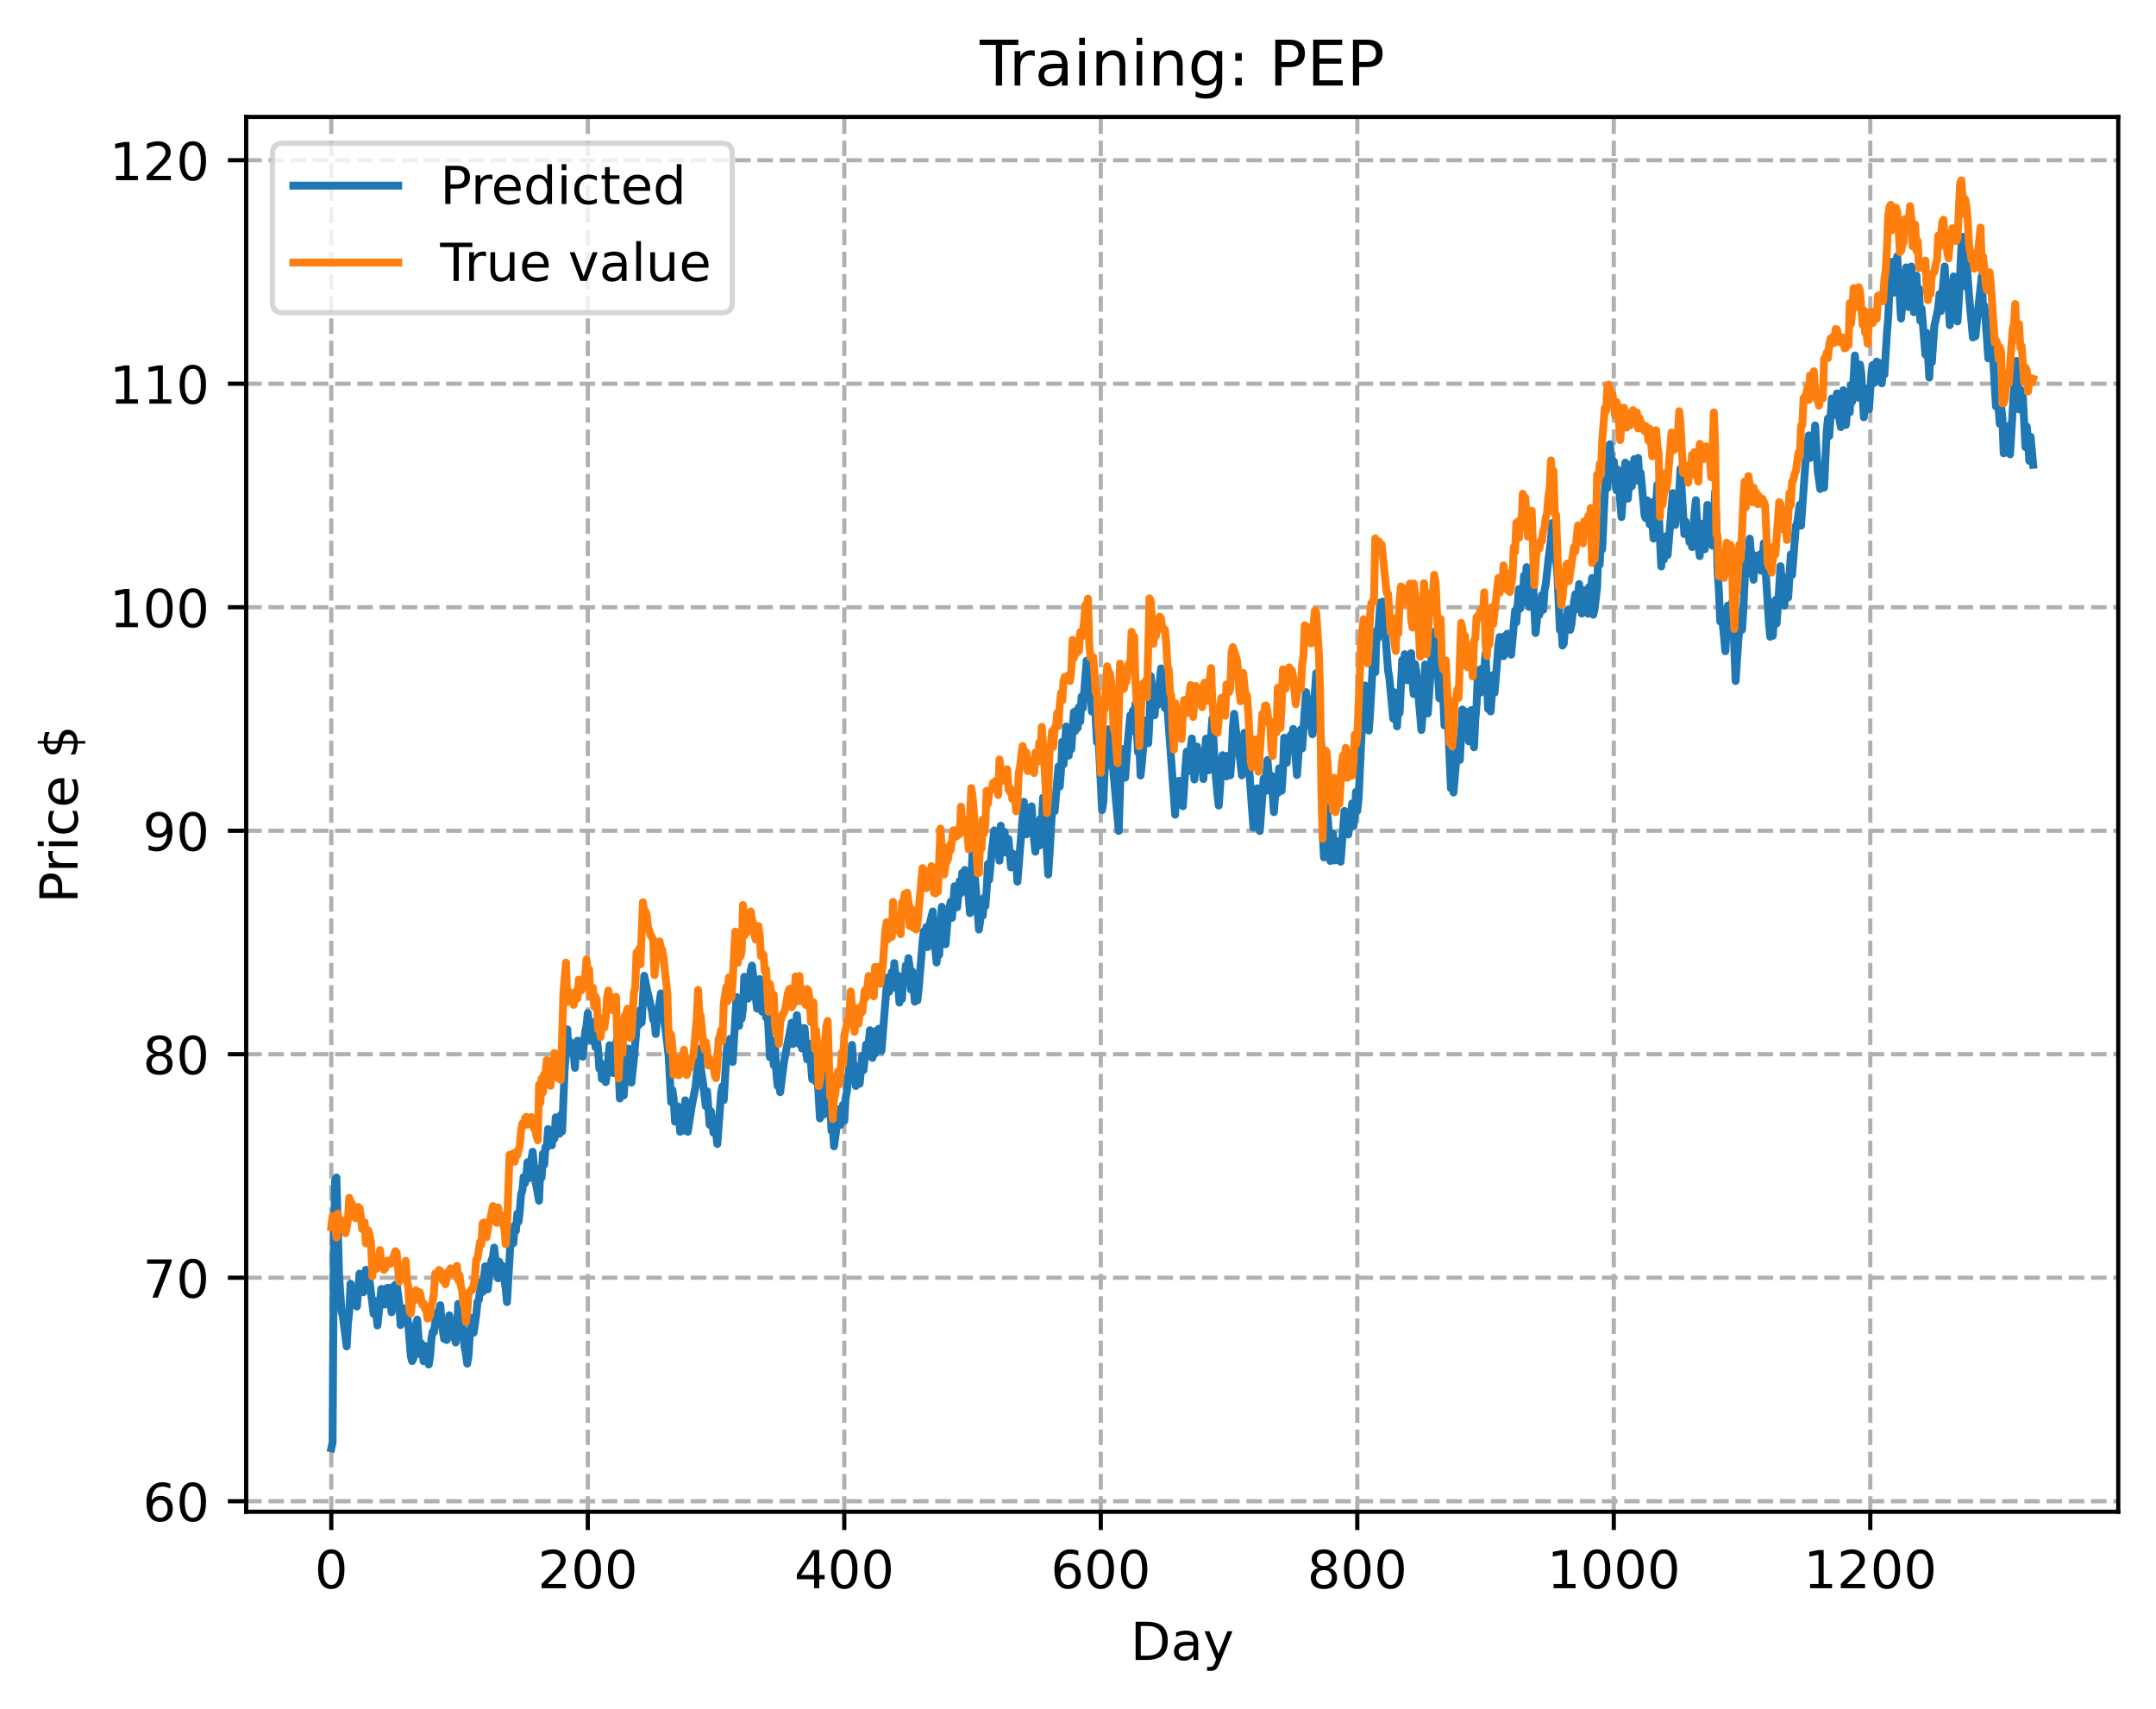 <?xml version="1.0" encoding="utf-8" standalone="no"?>
<!DOCTYPE svg PUBLIC "-//W3C//DTD SVG 1.1//EN"
  "http://www.w3.org/Graphics/SVG/1.1/DTD/svg11.dtd">
<!-- Created with matplotlib (https://matplotlib.org/) -->
<svg height="325.986pt" version="1.1" viewBox="0 0 411.286 325.986" width="411.286pt" xmlns="http://www.w3.org/2000/svg" xmlns:xlink="http://www.w3.org/1999/xlink">
 <defs>
  <style type="text/css">
*{stroke-linecap:butt;stroke-linejoin:round;}
  </style>
 </defs>
 <g id="figure_1">
  <g id="patch_1">
   <path d="M 0 325.986 
L 411.286 325.986 
L 411.286 0 
L 0 0 
z
" style="fill:#ffffff;"/>
  </g>
  <g id="axes_1">
   <g id="patch_2">
    <path d="M 46.966 288.43 
L 404.086 288.43 
L 404.086 22.318 
L 46.966 22.318 
z
" style="fill:#ffffff;"/>
   </g>
   <g id="matplotlib.axis_1">
    <g id="xtick_1">
     <g id="line2d_1">
      <path clip-path="url(#p9363ef914a)" d="M 63.198 288.43 
L 63.198 22.318 
" style="fill:none;stroke:#b0b0b0;stroke-dasharray:2.96,1.28;stroke-dashoffset:0;stroke-width:0.8;"/>
     </g>
     <g id="line2d_2">
      <defs>
       <path d="M 0 0 
L 0 3.5 
" id="m17e4d2638b" style="stroke:#000000;stroke-width:0.8;"/>
      </defs>
      <g>
       <use style="stroke:#000000;stroke-width:0.8;" x="63.198" xlink:href="#m17e4d2638b" y="288.43"/>
      </g>
     </g>
     <g id="text_1">
      <!-- 0 -->
      <defs>
       <path d="M 31.781 66.406 
Q 24.172 66.406 20.328 58.906 
Q 16.5 51.422 16.5 36.375 
Q 16.5 21.391 20.328 13.891 
Q 24.172 6.391 31.781 6.391 
Q 39.453 6.391 43.281 13.891 
Q 47.125 21.391 47.125 36.375 
Q 47.125 51.422 43.281 58.906 
Q 39.453 66.406 31.781 66.406 
z
M 31.781 74.219 
Q 44.047 74.219 50.516 64.516 
Q 56.984 54.828 56.984 36.375 
Q 56.984 17.969 50.516 8.266 
Q 44.047 -1.422 31.781 -1.422 
Q 19.531 -1.422 13.062 8.266 
Q 6.594 17.969 6.594 36.375 
Q 6.594 54.828 13.062 64.516 
Q 19.531 74.219 31.781 74.219 
z
" id="DejaVuSans-48"/>
      </defs>
      <g transform="translate(60.017 303.029)scale(0.1 -0.1)">
       <use xlink:href="#DejaVuSans-48"/>
      </g>
     </g>
    </g>
    <g id="xtick_2">
     <g id="line2d_3">
      <path clip-path="url(#p9363ef914a)" d="M 112.129 288.43 
L 112.129 22.318 
" style="fill:none;stroke:#b0b0b0;stroke-dasharray:2.96,1.28;stroke-dashoffset:0;stroke-width:0.8;"/>
     </g>
     <g id="line2d_4">
      <g>
       <use style="stroke:#000000;stroke-width:0.8;" x="112.129" xlink:href="#m17e4d2638b" y="288.43"/>
      </g>
     </g>
     <g id="text_2">
      <!-- 200 -->
      <defs>
       <path d="M 19.188 8.297 
L 53.609 8.297 
L 53.609 0 
L 7.328 0 
L 7.328 8.297 
Q 12.938 14.109 22.625 23.891 
Q 32.328 33.688 34.812 36.531 
Q 39.547 41.844 41.422 45.531 
Q 43.312 49.219 43.312 52.781 
Q 43.312 58.594 39.234 62.25 
Q 35.156 65.922 28.609 65.922 
Q 23.969 65.922 18.812 64.312 
Q 13.672 62.703 7.812 59.422 
L 7.812 69.391 
Q 13.766 71.781 18.938 73 
Q 24.125 74.219 28.422 74.219 
Q 39.75 74.219 46.484 68.547 
Q 53.219 62.891 53.219 53.422 
Q 53.219 48.922 51.531 44.891 
Q 49.859 40.875 45.406 35.406 
Q 44.188 33.984 37.641 27.219 
Q 31.109 20.453 19.188 8.297 
z
" id="DejaVuSans-50"/>
      </defs>
      <g transform="translate(102.585 303.029)scale(0.1 -0.1)">
       <use xlink:href="#DejaVuSans-50"/>
       <use x="63.623" xlink:href="#DejaVuSans-48"/>
       <use x="127.246" xlink:href="#DejaVuSans-48"/>
      </g>
     </g>
    </g>
    <g id="xtick_3">
     <g id="line2d_5">
      <path clip-path="url(#p9363ef914a)" d="M 161.06 288.43 
L 161.06 22.318 
" style="fill:none;stroke:#b0b0b0;stroke-dasharray:2.96,1.28;stroke-dashoffset:0;stroke-width:0.8;"/>
     </g>
     <g id="line2d_6">
      <g>
       <use style="stroke:#000000;stroke-width:0.8;" x="161.06" xlink:href="#m17e4d2638b" y="288.43"/>
      </g>
     </g>
     <g id="text_3">
      <!-- 400 -->
      <defs>
       <path d="M 37.797 64.312 
L 12.891 25.391 
L 37.797 25.391 
z
M 35.203 72.906 
L 47.609 72.906 
L 47.609 25.391 
L 58.016 25.391 
L 58.016 17.188 
L 47.609 17.188 
L 47.609 0 
L 37.797 0 
L 37.797 17.188 
L 4.891 17.188 
L 4.891 26.703 
z
" id="DejaVuSans-52"/>
      </defs>
      <g transform="translate(151.516 303.029)scale(0.1 -0.1)">
       <use xlink:href="#DejaVuSans-52"/>
       <use x="63.623" xlink:href="#DejaVuSans-48"/>
       <use x="127.246" xlink:href="#DejaVuSans-48"/>
      </g>
     </g>
    </g>
    <g id="xtick_4">
     <g id="line2d_7">
      <path clip-path="url(#p9363ef914a)" d="M 209.99 288.43 
L 209.99 22.318 
" style="fill:none;stroke:#b0b0b0;stroke-dasharray:2.96,1.28;stroke-dashoffset:0;stroke-width:0.8;"/>
     </g>
     <g id="line2d_8">
      <g>
       <use style="stroke:#000000;stroke-width:0.8;" x="209.99" xlink:href="#m17e4d2638b" y="288.43"/>
      </g>
     </g>
     <g id="text_4">
      <!-- 600 -->
      <defs>
       <path d="M 33.016 40.375 
Q 26.375 40.375 22.484 35.828 
Q 18.609 31.297 18.609 23.391 
Q 18.609 15.531 22.484 10.953 
Q 26.375 6.391 33.016 6.391 
Q 39.656 6.391 43.531 10.953 
Q 47.406 15.531 47.406 23.391 
Q 47.406 31.297 43.531 35.828 
Q 39.656 40.375 33.016 40.375 
z
M 52.594 71.297 
L 52.594 62.312 
Q 48.875 64.062 45.094 64.984 
Q 41.312 65.922 37.594 65.922 
Q 27.828 65.922 22.672 59.328 
Q 17.531 52.734 16.797 39.406 
Q 19.672 43.656 24.016 45.922 
Q 28.375 48.188 33.594 48.188 
Q 44.578 48.188 50.953 41.516 
Q 57.328 34.859 57.328 23.391 
Q 57.328 12.156 50.688 5.359 
Q 44.047 -1.422 33.016 -1.422 
Q 20.359 -1.422 13.672 8.266 
Q 6.984 17.969 6.984 36.375 
Q 6.984 53.656 15.188 63.938 
Q 23.391 74.219 37.203 74.219 
Q 40.922 74.219 44.703 73.484 
Q 48.484 72.75 52.594 71.297 
z
" id="DejaVuSans-54"/>
      </defs>
      <g transform="translate(200.446 303.029)scale(0.1 -0.1)">
       <use xlink:href="#DejaVuSans-54"/>
       <use x="63.623" xlink:href="#DejaVuSans-48"/>
       <use x="127.246" xlink:href="#DejaVuSans-48"/>
      </g>
     </g>
    </g>
    <g id="xtick_5">
     <g id="line2d_9">
      <path clip-path="url(#p9363ef914a)" d="M 258.921 288.43 
L 258.921 22.318 
" style="fill:none;stroke:#b0b0b0;stroke-dasharray:2.96,1.28;stroke-dashoffset:0;stroke-width:0.8;"/>
     </g>
     <g id="line2d_10">
      <g>
       <use style="stroke:#000000;stroke-width:0.8;" x="258.921" xlink:href="#m17e4d2638b" y="288.43"/>
      </g>
     </g>
     <g id="text_5">
      <!-- 800 -->
      <defs>
       <path d="M 31.781 34.625 
Q 24.75 34.625 20.719 30.859 
Q 16.703 27.094 16.703 20.516 
Q 16.703 13.922 20.719 10.156 
Q 24.75 6.391 31.781 6.391 
Q 38.812 6.391 42.859 10.172 
Q 46.922 13.969 46.922 20.516 
Q 46.922 27.094 42.891 30.859 
Q 38.875 34.625 31.781 34.625 
z
M 21.922 38.812 
Q 15.578 40.375 12.031 44.719 
Q 8.5 49.078 8.5 55.328 
Q 8.5 64.062 14.719 69.141 
Q 20.953 74.219 31.781 74.219 
Q 42.672 74.219 48.875 69.141 
Q 55.078 64.062 55.078 55.328 
Q 55.078 49.078 51.531 44.719 
Q 48 40.375 41.703 38.812 
Q 48.828 37.156 52.797 32.312 
Q 56.781 27.484 56.781 20.516 
Q 56.781 9.906 50.312 4.234 
Q 43.844 -1.422 31.781 -1.422 
Q 19.734 -1.422 13.25 4.234 
Q 6.781 9.906 6.781 20.516 
Q 6.781 27.484 10.781 32.312 
Q 14.797 37.156 21.922 38.812 
z
M 18.312 54.391 
Q 18.312 48.734 21.844 45.562 
Q 25.391 42.391 31.781 42.391 
Q 38.141 42.391 41.719 45.562 
Q 45.312 48.734 45.312 54.391 
Q 45.312 60.062 41.719 63.234 
Q 38.141 66.406 31.781 66.406 
Q 25.391 66.406 21.844 63.234 
Q 18.312 60.062 18.312 54.391 
z
" id="DejaVuSans-56"/>
      </defs>
      <g transform="translate(249.377 303.029)scale(0.1 -0.1)">
       <use xlink:href="#DejaVuSans-56"/>
       <use x="63.623" xlink:href="#DejaVuSans-48"/>
       <use x="127.246" xlink:href="#DejaVuSans-48"/>
      </g>
     </g>
    </g>
    <g id="xtick_6">
     <g id="line2d_11">
      <path clip-path="url(#p9363ef914a)" d="M 307.851 288.43 
L 307.851 22.318 
" style="fill:none;stroke:#b0b0b0;stroke-dasharray:2.96,1.28;stroke-dashoffset:0;stroke-width:0.8;"/>
     </g>
     <g id="line2d_12">
      <g>
       <use style="stroke:#000000;stroke-width:0.8;" x="307.851" xlink:href="#m17e4d2638b" y="288.43"/>
      </g>
     </g>
     <g id="text_6">
      <!-- 1000 -->
      <defs>
       <path d="M 12.406 8.297 
L 28.516 8.297 
L 28.516 63.922 
L 10.984 60.406 
L 10.984 69.391 
L 28.422 72.906 
L 38.281 72.906 
L 38.281 8.297 
L 54.391 8.297 
L 54.391 0 
L 12.406 0 
z
" id="DejaVuSans-49"/>
      </defs>
      <g transform="translate(295.126 303.029)scale(0.1 -0.1)">
       <use xlink:href="#DejaVuSans-49"/>
       <use x="63.623" xlink:href="#DejaVuSans-48"/>
       <use x="127.246" xlink:href="#DejaVuSans-48"/>
       <use x="190.869" xlink:href="#DejaVuSans-48"/>
      </g>
     </g>
    </g>
    <g id="xtick_7">
     <g id="line2d_13">
      <path clip-path="url(#p9363ef914a)" d="M 356.782 288.43 
L 356.782 22.318 
" style="fill:none;stroke:#b0b0b0;stroke-dasharray:2.96,1.28;stroke-dashoffset:0;stroke-width:0.8;"/>
     </g>
     <g id="line2d_14">
      <g>
       <use style="stroke:#000000;stroke-width:0.8;" x="356.782" xlink:href="#m17e4d2638b" y="288.43"/>
      </g>
     </g>
     <g id="text_7">
      <!-- 1200 -->
      <g transform="translate(344.057 303.029)scale(0.1 -0.1)">
       <use xlink:href="#DejaVuSans-49"/>
       <use x="63.623" xlink:href="#DejaVuSans-50"/>
       <use x="127.246" xlink:href="#DejaVuSans-48"/>
       <use x="190.869" xlink:href="#DejaVuSans-48"/>
      </g>
     </g>
    </g>
    <g id="text_8">
     <!-- Day -->
     <defs>
      <path d="M 19.672 64.797 
L 19.672 8.109 
L 31.594 8.109 
Q 46.688 8.109 53.688 14.938 
Q 60.688 21.781 60.688 36.531 
Q 60.688 51.172 53.688 57.984 
Q 46.688 64.797 31.594 64.797 
z
M 9.812 72.906 
L 30.078 72.906 
Q 51.266 72.906 61.172 64.094 
Q 71.094 55.281 71.094 36.531 
Q 71.094 17.672 61.125 8.828 
Q 51.172 0 30.078 0 
L 9.812 0 
z
" id="DejaVuSans-68"/>
      <path d="M 34.281 27.484 
Q 23.391 27.484 19.188 25 
Q 14.984 22.516 14.984 16.5 
Q 14.984 11.719 18.141 8.906 
Q 21.297 6.109 26.703 6.109 
Q 34.188 6.109 38.703 11.406 
Q 43.219 16.703 43.219 25.484 
L 43.219 27.484 
z
M 52.203 31.203 
L 52.203 0 
L 43.219 0 
L 43.219 8.297 
Q 40.141 3.328 35.547 0.953 
Q 30.953 -1.422 24.312 -1.422 
Q 15.922 -1.422 10.953 3.297 
Q 6 8.016 6 15.922 
Q 6 25.141 12.172 29.828 
Q 18.359 34.516 30.609 34.516 
L 43.219 34.516 
L 43.219 35.406 
Q 43.219 41.609 39.141 45 
Q 35.062 48.391 27.688 48.391 
Q 23 48.391 18.547 47.266 
Q 14.109 46.141 10.016 43.891 
L 10.016 52.203 
Q 14.938 54.109 19.578 55.047 
Q 24.219 56 28.609 56 
Q 40.484 56 46.344 49.844 
Q 52.203 43.703 52.203 31.203 
z
" id="DejaVuSans-97"/>
      <path d="M 32.172 -5.078 
Q 28.375 -14.844 24.75 -17.812 
Q 21.141 -20.797 15.094 -20.797 
L 7.906 -20.797 
L 7.906 -13.281 
L 13.188 -13.281 
Q 16.891 -13.281 18.938 -11.516 
Q 21 -9.766 23.484 -3.219 
L 25.094 0.875 
L 2.984 54.688 
L 12.5 54.688 
L 29.594 11.922 
L 46.688 54.688 
L 56.203 54.688 
z
" id="DejaVuSans-121"/>
     </defs>
     <g transform="translate(215.652 316.707)scale(0.1 -0.1)">
      <use xlink:href="#DejaVuSans-68"/>
      <use x="77.002" xlink:href="#DejaVuSans-97"/>
      <use x="138.281" xlink:href="#DejaVuSans-121"/>
     </g>
    </g>
   </g>
   <g id="matplotlib.axis_2">
    <g id="ytick_1">
     <g id="line2d_15">
      <path clip-path="url(#p9363ef914a)" d="M 46.966 286.428 
L 404.086 286.428 
" style="fill:none;stroke:#b0b0b0;stroke-dasharray:2.96,1.28;stroke-dashoffset:0;stroke-width:0.8;"/>
     </g>
     <g id="line2d_16">
      <defs>
       <path d="M 0 0 
L -3.5 0 
" id="m155e7ae3b3" style="stroke:#000000;stroke-width:0.8;"/>
      </defs>
      <g>
       <use style="stroke:#000000;stroke-width:0.8;" x="46.966" xlink:href="#m155e7ae3b3" y="286.428"/>
      </g>
     </g>
     <g id="text_9">
      <!-- 60 -->
      <g transform="translate(27.241 290.227)scale(0.1 -0.1)">
       <use xlink:href="#DejaVuSans-54"/>
       <use x="63.623" xlink:href="#DejaVuSans-48"/>
      </g>
     </g>
    </g>
    <g id="ytick_2">
     <g id="line2d_17">
      <path clip-path="url(#p9363ef914a)" d="M 46.966 243.786 
L 404.086 243.786 
" style="fill:none;stroke:#b0b0b0;stroke-dasharray:2.96,1.28;stroke-dashoffset:0;stroke-width:0.8;"/>
     </g>
     <g id="line2d_18">
      <g>
       <use style="stroke:#000000;stroke-width:0.8;" x="46.966" xlink:href="#m155e7ae3b3" y="243.786"/>
      </g>
     </g>
     <g id="text_10">
      <!-- 70 -->
      <defs>
       <path d="M 8.203 72.906 
L 55.078 72.906 
L 55.078 68.703 
L 28.609 0 
L 18.312 0 
L 43.219 64.594 
L 8.203 64.594 
z
" id="DejaVuSans-55"/>
      </defs>
      <g transform="translate(27.241 247.585)scale(0.1 -0.1)">
       <use xlink:href="#DejaVuSans-55"/>
       <use x="63.623" xlink:href="#DejaVuSans-48"/>
      </g>
     </g>
    </g>
    <g id="ytick_3">
     <g id="line2d_19">
      <path clip-path="url(#p9363ef914a)" d="M 46.966 201.144 
L 404.086 201.144 
" style="fill:none;stroke:#b0b0b0;stroke-dasharray:2.96,1.28;stroke-dashoffset:0;stroke-width:0.8;"/>
     </g>
     <g id="line2d_20">
      <g>
       <use style="stroke:#000000;stroke-width:0.8;" x="46.966" xlink:href="#m155e7ae3b3" y="201.144"/>
      </g>
     </g>
     <g id="text_11">
      <!-- 80 -->
      <g transform="translate(27.241 204.943)scale(0.1 -0.1)">
       <use xlink:href="#DejaVuSans-56"/>
       <use x="63.623" xlink:href="#DejaVuSans-48"/>
      </g>
     </g>
    </g>
    <g id="ytick_4">
     <g id="line2d_21">
      <path clip-path="url(#p9363ef914a)" d="M 46.966 158.502 
L 404.086 158.502 
" style="fill:none;stroke:#b0b0b0;stroke-dasharray:2.96,1.28;stroke-dashoffset:0;stroke-width:0.8;"/>
     </g>
     <g id="line2d_22">
      <g>
       <use style="stroke:#000000;stroke-width:0.8;" x="46.966" xlink:href="#m155e7ae3b3" y="158.502"/>
      </g>
     </g>
     <g id="text_12">
      <!-- 90 -->
      <defs>
       <path d="M 10.984 1.516 
L 10.984 10.5 
Q 14.703 8.734 18.5 7.812 
Q 22.312 6.891 25.984 6.891 
Q 35.75 6.891 40.891 13.453 
Q 46.047 20.016 46.781 33.406 
Q 43.953 29.203 39.594 26.953 
Q 35.25 24.703 29.984 24.703 
Q 19.047 24.703 12.672 31.312 
Q 6.297 37.938 6.297 49.422 
Q 6.297 60.641 12.938 67.422 
Q 19.578 74.219 30.609 74.219 
Q 43.266 74.219 49.922 64.516 
Q 56.594 54.828 56.594 36.375 
Q 56.594 19.141 48.406 8.859 
Q 40.234 -1.422 26.422 -1.422 
Q 22.703 -1.422 18.891 -0.688 
Q 15.094 0.047 10.984 1.516 
z
M 30.609 32.422 
Q 37.25 32.422 41.125 36.953 
Q 45.016 41.5 45.016 49.422 
Q 45.016 57.281 41.125 61.844 
Q 37.25 66.406 30.609 66.406 
Q 23.969 66.406 20.094 61.844 
Q 16.219 57.281 16.219 49.422 
Q 16.219 41.5 20.094 36.953 
Q 23.969 32.422 30.609 32.422 
z
" id="DejaVuSans-57"/>
      </defs>
      <g transform="translate(27.241 162.301)scale(0.1 -0.1)">
       <use xlink:href="#DejaVuSans-57"/>
       <use x="63.623" xlink:href="#DejaVuSans-48"/>
      </g>
     </g>
    </g>
    <g id="ytick_5">
     <g id="line2d_23">
      <path clip-path="url(#p9363ef914a)" d="M 46.966 115.86 
L 404.086 115.86 
" style="fill:none;stroke:#b0b0b0;stroke-dasharray:2.96,1.28;stroke-dashoffset:0;stroke-width:0.8;"/>
     </g>
     <g id="line2d_24">
      <g>
       <use style="stroke:#000000;stroke-width:0.8;" x="46.966" xlink:href="#m155e7ae3b3" y="115.86"/>
      </g>
     </g>
     <g id="text_13">
      <!-- 100 -->
      <g transform="translate(20.878 119.659)scale(0.1 -0.1)">
       <use xlink:href="#DejaVuSans-49"/>
       <use x="63.623" xlink:href="#DejaVuSans-48"/>
       <use x="127.246" xlink:href="#DejaVuSans-48"/>
      </g>
     </g>
    </g>
    <g id="ytick_6">
     <g id="line2d_25">
      <path clip-path="url(#p9363ef914a)" d="M 46.966 73.218 
L 404.086 73.218 
" style="fill:none;stroke:#b0b0b0;stroke-dasharray:2.96,1.28;stroke-dashoffset:0;stroke-width:0.8;"/>
     </g>
     <g id="line2d_26">
      <g>
       <use style="stroke:#000000;stroke-width:0.8;" x="46.966" xlink:href="#m155e7ae3b3" y="73.218"/>
      </g>
     </g>
     <g id="text_14">
      <!-- 110 -->
      <g transform="translate(20.878 77.017)scale(0.1 -0.1)">
       <use xlink:href="#DejaVuSans-49"/>
       <use x="63.623" xlink:href="#DejaVuSans-49"/>
       <use x="127.246" xlink:href="#DejaVuSans-48"/>
      </g>
     </g>
    </g>
    <g id="ytick_7">
     <g id="line2d_27">
      <path clip-path="url(#p9363ef914a)" d="M 46.966 30.576 
L 404.086 30.576 
" style="fill:none;stroke:#b0b0b0;stroke-dasharray:2.96,1.28;stroke-dashoffset:0;stroke-width:0.8;"/>
     </g>
     <g id="line2d_28">
      <g>
       <use style="stroke:#000000;stroke-width:0.8;" x="46.966" xlink:href="#m155e7ae3b3" y="30.576"/>
      </g>
     </g>
     <g id="text_15">
      <!-- 120 -->
      <g transform="translate(20.878 34.376)scale(0.1 -0.1)">
       <use xlink:href="#DejaVuSans-49"/>
       <use x="63.623" xlink:href="#DejaVuSans-50"/>
       <use x="127.246" xlink:href="#DejaVuSans-48"/>
      </g>
     </g>
    </g>
    <g id="text_16">
     <!-- Price $ -->
     <defs>
      <path d="M 19.672 64.797 
L 19.672 37.406 
L 32.078 37.406 
Q 38.969 37.406 42.719 40.969 
Q 46.484 44.531 46.484 51.125 
Q 46.484 57.672 42.719 61.234 
Q 38.969 64.797 32.078 64.797 
z
M 9.812 72.906 
L 32.078 72.906 
Q 44.344 72.906 50.609 67.359 
Q 56.891 61.812 56.891 51.125 
Q 56.891 40.328 50.609 34.812 
Q 44.344 29.297 32.078 29.297 
L 19.672 29.297 
L 19.672 0 
L 9.812 0 
z
" id="DejaVuSans-80"/>
      <path d="M 41.109 46.297 
Q 39.594 47.172 37.812 47.578 
Q 36.031 48 33.891 48 
Q 26.266 48 22.188 43.047 
Q 18.109 38.094 18.109 28.812 
L 18.109 0 
L 9.078 0 
L 9.078 54.688 
L 18.109 54.688 
L 18.109 46.188 
Q 20.953 51.172 25.484 53.578 
Q 30.031 56 36.531 56 
Q 37.453 56 38.578 55.875 
Q 39.703 55.766 41.062 55.516 
z
" id="DejaVuSans-114"/>
      <path d="M 9.422 54.688 
L 18.406 54.688 
L 18.406 0 
L 9.422 0 
z
M 9.422 75.984 
L 18.406 75.984 
L 18.406 64.594 
L 9.422 64.594 
z
" id="DejaVuSans-105"/>
      <path d="M 48.781 52.594 
L 48.781 44.188 
Q 44.969 46.297 41.141 47.344 
Q 37.312 48.391 33.406 48.391 
Q 24.656 48.391 19.812 42.844 
Q 14.984 37.312 14.984 27.297 
Q 14.984 17.281 19.812 11.734 
Q 24.656 6.203 33.406 6.203 
Q 37.312 6.203 41.141 7.25 
Q 44.969 8.297 48.781 10.406 
L 48.781 2.094 
Q 45.016 0.344 40.984 -0.531 
Q 36.969 -1.422 32.422 -1.422 
Q 20.062 -1.422 12.781 6.344 
Q 5.516 14.109 5.516 27.297 
Q 5.516 40.672 12.859 48.328 
Q 20.219 56 33.016 56 
Q 37.156 56 41.109 55.141 
Q 45.062 54.297 48.781 52.594 
z
" id="DejaVuSans-99"/>
      <path d="M 56.203 29.594 
L 56.203 25.203 
L 14.891 25.203 
Q 15.484 15.922 20.484 11.062 
Q 25.484 6.203 34.422 6.203 
Q 39.594 6.203 44.453 7.469 
Q 49.312 8.734 54.109 11.281 
L 54.109 2.781 
Q 49.266 0.734 44.188 -0.344 
Q 39.109 -1.422 33.891 -1.422 
Q 20.797 -1.422 13.156 6.188 
Q 5.516 13.812 5.516 26.812 
Q 5.516 40.234 12.766 48.109 
Q 20.016 56 32.328 56 
Q 43.359 56 49.781 48.891 
Q 56.203 41.797 56.203 29.594 
z
M 47.219 32.234 
Q 47.125 39.594 43.094 43.984 
Q 39.062 48.391 32.422 48.391 
Q 24.906 48.391 20.391 44.141 
Q 15.875 39.891 15.188 32.172 
z
" id="DejaVuSans-101"/>
      <path id="DejaVuSans-32"/>
      <path d="M 33.797 -14.703 
L 28.906 -14.703 
L 28.859 0 
Q 23.734 0.094 18.609 1.188 
Q 13.484 2.297 8.297 4.5 
L 8.297 13.281 
Q 13.281 10.156 18.375 8.562 
Q 23.484 6.984 28.906 6.938 
L 28.906 29.203 
Q 18.109 30.953 13.203 35.156 
Q 8.297 39.359 8.297 46.688 
Q 8.297 54.641 13.625 59.219 
Q 18.953 63.812 28.906 64.5 
L 28.906 75.984 
L 33.797 75.984 
L 33.797 64.656 
Q 38.328 64.453 42.578 63.688 
Q 46.828 62.938 50.875 61.625 
L 50.875 53.078 
Q 46.828 55.125 42.547 56.25 
Q 38.281 57.375 33.797 57.562 
L 33.797 36.719 
Q 44.875 35.016 50.094 30.609 
Q 55.328 26.219 55.328 18.609 
Q 55.328 10.359 49.781 5.594 
Q 44.234 0.828 33.797 0.094 
z
M 28.906 37.594 
L 28.906 57.625 
Q 23.25 56.984 20.266 54.391 
Q 17.281 51.812 17.281 47.516 
Q 17.281 43.312 20.031 40.969 
Q 22.797 38.625 28.906 37.594 
z
M 33.797 28.219 
L 33.797 7.078 
Q 39.984 7.906 43.141 10.594 
Q 46.297 13.281 46.297 17.672 
Q 46.297 21.969 43.281 24.5 
Q 40.281 27.047 33.797 28.219 
z
" id="DejaVuSans-36"/>
     </defs>
     <g transform="translate(14.798 172.342)rotate(-90)scale(0.1 -0.1)">
      <use xlink:href="#DejaVuSans-80"/>
      <use x="58.553" xlink:href="#DejaVuSans-114"/>
      <use x="99.666" xlink:href="#DejaVuSans-105"/>
      <use x="127.449" xlink:href="#DejaVuSans-99"/>
      <use x="182.43" xlink:href="#DejaVuSans-101"/>
      <use x="243.953" xlink:href="#DejaVuSans-32"/>
      <use x="275.74" xlink:href="#DejaVuSans-36"/>
     </g>
    </g>
   </g>
   <g id="line2d_29">
    <path clip-path="url(#p9363ef914a)" d="M 63.198 276.334 
L 63.443 275.258 
L 63.688 237.861 
L 63.932 225.145 
L 64.177 224.666 
L 64.666 242.93 
L 65.156 250.278 
L 65.4 251.133 
L 66.134 256.891 
L 66.379 252.4 
L 66.623 250.36 
L 66.868 244.916 
L 67.113 246.15 
L 67.357 248.13 
L 67.602 247.967 
L 67.847 248.045 
L 68.091 249.293 
L 68.581 243.002 
L 69.07 244.234 
L 69.315 246.553 
L 69.804 242.259 
L 70.049 244.282 
L 70.293 242.685 
L 71.272 250.693 
L 71.517 248.209 
L 72.006 252.906 
L 72.495 248.147 
L 72.74 245.916 
L 72.984 248.941 
L 73.229 248.586 
L 73.474 248.878 
L 73.718 245.809 
L 73.963 245.697 
L 74.208 245.717 
L 74.697 250.39 
L 75.186 245.353 
L 75.431 245.092 
L 75.676 245.024 
L 76.165 248.82 
L 76.41 252.82 
L 76.654 250.115 
L 76.899 249.581 
L 77.144 250.112 
L 77.388 252.394 
L 77.633 250.506 
L 77.878 252.628 
L 78.367 258.689 
L 78.611 259.693 
L 78.856 259.242 
L 79.345 252.767 
L 79.59 251.767 
L 80.079 258.374 
L 80.324 256.258 
L 80.813 259.726 
L 81.058 256.792 
L 81.303 258.999 
L 81.547 259.056 
L 81.792 260.342 
L 82.037 258.838 
L 82.281 255.601 
L 82.526 254.104 
L 82.771 254.19 
L 83.26 250.578 
L 83.505 252.276 
L 83.749 249.97 
L 83.994 249.021 
L 84.239 252.297 
L 84.728 255.48 
L 84.972 255.464 
L 85.217 255.665 
L 85.462 255.033 
L 85.706 250.953 
L 85.951 252.244 
L 86.196 252.517 
L 86.44 251.963 
L 86.685 255.152 
L 86.93 256.148 
L 87.174 253.87 
L 87.419 248.764 
L 87.908 252.467 
L 88.153 252.422 
L 88.642 257.139 
L 88.887 258.329 
L 89.132 260.184 
L 89.376 258.628 
L 89.621 254.71 
L 90.11 251.453 
L 90.355 254.286 
L 90.844 250.932 
L 91.089 248.371 
L 91.333 248.029 
L 91.823 244.66 
L 92.067 246.507 
L 92.557 241.598 
L 93.046 246.006 
L 93.535 241.628 
L 93.78 240.438 
L 94.025 239.83 
L 94.269 238.037 
L 94.759 242.693 
L 95.003 243.889 
L 95.248 240.722 
L 95.493 242.775 
L 95.737 241.422 
L 96.227 244.284 
L 96.471 245.845 
L 96.716 248.44 
L 97.45 235.931 
L 97.694 236.969 
L 97.939 237.176 
L 98.184 233.813 
L 98.428 234.819 
L 98.673 231.57 
L 98.918 233.107 
L 99.162 230.966 
L 99.407 227.826 
L 99.652 227.152 
L 99.896 224.547 
L 100.141 225.785 
L 100.386 224.428 
L 100.63 221.734 
L 100.875 224.812 
L 101.12 222.021 
L 101.364 221.248 
L 101.609 219.746 
L 102.098 225.096 
L 102.832 229.102 
L 103.077 222.908 
L 103.321 224.675 
L 103.566 220.117 
L 103.811 222.236 
L 104.055 218.833 
L 104.3 218.948 
L 104.545 215.421 
L 104.789 217.917 
L 105.034 215.808 
L 105.279 218.531 
L 105.523 216.368 
L 105.768 217.266 
L 106.013 213.173 
L 106.257 214.79 
L 106.502 213.814 
L 106.747 216.309 
L 106.991 212.721 
L 107.236 215.866 
L 107.725 203.684 
L 107.97 200.925 
L 108.215 196.389 
L 108.459 200.918 
L 108.704 198.709 
L 108.948 200.746 
L 109.193 199.498 
L 109.438 201.139 
L 109.682 203.745 
L 109.927 199.657 
L 110.172 198.552 
L 110.416 201.033 
L 110.661 198.672 
L 110.906 199.75 
L 111.15 201.621 
L 111.64 196.815 
L 111.884 195.645 
L 112.129 193.289 
L 112.374 195.877 
L 112.618 194.856 
L 112.863 198.606 
L 113.352 195.071 
L 113.597 199.797 
L 113.842 197.965 
L 114.086 200.205 
L 114.331 203.894 
L 114.575 202.794 
L 114.82 205.852 
L 115.065 205.218 
L 115.309 205.411 
L 115.554 206.466 
L 115.799 204.74 
L 116.288 199.411 
L 116.777 203.436 
L 117.022 204.755 
L 117.511 199.135 
L 117.756 198.023 
L 118.245 209.584 
L 118.49 207.262 
L 118.735 206.839 
L 118.979 209.016 
L 119.469 202.596 
L 119.713 200.048 
L 119.958 200.115 
L 120.447 206.549 
L 120.936 201.971 
L 121.67 193.177 
L 121.915 195.522 
L 122.16 192.712 
L 122.404 195.099 
L 122.894 186.17 
L 123.383 188.596 
L 124.362 192.878 
L 124.606 194.576 
L 124.851 194.846 
L 125.096 197.283 
L 125.34 194.202 
L 125.585 192.869 
L 126.074 189.528 
L 126.319 192.29 
L 126.563 193.197 
L 127.297 199.232 
L 127.542 201.428 
L 128.031 210.271 
L 128.276 207.978 
L 128.521 209.812 
L 128.765 214.005 
L 129.01 211.935 
L 129.255 211.065 
L 129.499 213.001 
L 129.744 215.943 
L 129.989 213.638 
L 130.233 215.739 
L 130.723 209.926 
L 131.212 215.942 
L 131.946 211.165 
L 132.68 207.311 
L 133.414 200.085 
L 133.658 203.625 
L 134.148 206.923 
L 134.637 211.034 
L 134.882 208.215 
L 135.371 214.613 
L 135.616 212.016 
L 136.105 216.13 
L 136.35 214.028 
L 136.839 218.27 
L 137.573 208.385 
L 137.818 207.256 
L 138.062 209.88 
L 138.551 201.709 
L 138.796 198.775 
L 139.041 202.095 
L 139.285 198.193 
L 139.53 199.948 
L 139.775 202.62 
L 140.509 190.228 
L 140.998 195.74 
L 141.243 192.236 
L 141.487 194.347 
L 141.732 192.463 
L 141.977 186.365 
L 142.221 190.119 
L 142.466 188.053 
L 142.711 190.53 
L 143.2 185.235 
L 143.445 184.224 
L 144.423 192.444 
L 144.668 188.589 
L 144.912 186.792 
L 145.157 188.788 
L 145.402 193.035 
L 145.646 191.736 
L 145.891 189.771 
L 146.136 194.121 
L 146.38 192.25 
L 146.87 201.711 
L 147.114 198.402 
L 147.604 203.248 
L 147.848 200.004 
L 148.093 204.701 
L 148.338 207.201 
L 148.582 205.5 
L 148.827 208.384 
L 149.561 202.537 
L 151.029 195.123 
L 151.273 199.198 
L 151.763 196.919 
L 152.007 193.669 
L 152.497 199.223 
L 152.741 196.081 
L 152.986 200.054 
L 153.475 196.15 
L 153.965 202.122 
L 154.209 199.098 
L 154.454 200.168 
L 154.943 205.916 
L 155.433 201.103 
L 155.677 206.439 
L 155.922 204.822 
L 156.411 213.388 
L 156.656 211.927 
L 156.9 209.646 
L 157.145 212.668 
L 157.634 207.573 
L 158.124 204.211 
L 158.613 215.741 
L 158.858 214.489 
L 159.102 218.718 
L 160.081 211.663 
L 160.326 214.627 
L 160.57 213.512 
L 160.815 210.789 
L 161.06 213.85 
L 161.304 209.566 
L 161.549 208.228 
L 162.038 203.412 
L 162.283 202.625 
L 162.527 199.357 
L 162.772 203.028 
L 163.017 204.036 
L 163.261 207.212 
L 163.506 203.491 
L 163.995 206.776 
L 164.485 201.422 
L 164.729 204.188 
L 165.219 199.275 
L 165.463 201.54 
L 165.953 196.552 
L 166.442 201.844 
L 166.687 198.597 
L 166.931 201.021 
L 167.176 196.632 
L 167.421 199.231 
L 167.665 196.265 
L 168.154 200.485 
L 169.133 188.221 
L 169.378 186.493 
L 169.622 189.228 
L 169.867 187.729 
L 170.112 185.465 
L 170.356 188.443 
L 170.601 183.751 
L 170.846 186.891 
L 171.09 185.95 
L 171.335 188.033 
L 171.58 191.301 
L 171.824 188.226 
L 172.069 190.611 
L 172.314 186.176 
L 172.558 187.504 
L 172.803 184.185 
L 173.048 185.733 
L 173.292 182.813 
L 173.537 184.585 
L 173.782 188.84 
L 174.026 185.323 
L 174.515 191.117 
L 174.76 188.176 
L 175.005 190.871 
L 175.249 188.723 
L 175.983 179.881 
L 176.228 177.646 
L 176.473 180.519 
L 176.717 176.851 
L 176.962 180.705 
L 177.451 175.844 
L 177.941 173.898 
L 178.43 181.353 
L 178.675 183.65 
L 178.919 180.454 
L 179.164 182.196 
L 179.653 173.007 
L 180.387 180.161 
L 180.876 174.271 
L 181.366 172.033 
L 181.61 175.134 
L 182.1 169.074 
L 182.589 173.103 
L 183.078 168.048 
L 183.323 170.413 
L 183.568 166.525 
L 183.812 168.845 
L 184.057 165.982 
L 184.302 169.485 
L 184.546 168.071 
L 185.036 174.223 
L 185.525 162.527 
L 186.014 167.839 
L 186.503 173.908 
L 186.748 177.355 
L 186.993 175.642 
L 187.237 171.834 
L 187.482 174.694 
L 187.727 171.284 
L 187.971 172.894 
L 188.216 169.858 
L 188.461 164.839 
L 188.705 167.858 
L 189.195 162.394 
L 189.684 158.431 
L 189.929 161.752 
L 190.173 159.871 
L 190.418 160.871 
L 190.663 164.213 
L 190.907 157.528 
L 191.397 162.7 
L 191.641 158.719 
L 191.886 161.637 
L 192.13 162.654 
L 192.375 160.064 
L 192.864 165.491 
L 193.109 162.809 
L 193.354 164.772 
L 193.598 163.04 
L 193.843 164.373 
L 194.088 168.221 
L 195.311 152.973 
L 195.8 159.189 
L 196.045 154.713 
L 196.29 157.927 
L 196.779 153.833 
L 197.268 160.2 
L 197.513 162.502 
L 197.758 157.987 
L 198.002 159.137 
L 198.247 161.347 
L 198.491 156.178 
L 198.736 157.25 
L 198.981 152.17 
L 199.47 158.362 
L 199.959 166.855 
L 200.204 163.153 
L 200.693 154.512 
L 200.938 152.581 
L 201.183 154.784 
L 201.917 146.223 
L 202.161 150.08 
L 202.406 146.965 
L 202.651 141.52 
L 202.895 145.828 
L 203.385 138.611 
L 203.874 144.176 
L 204.118 141.36 
L 204.363 142.962 
L 204.852 135.868 
L 205.097 139.479 
L 205.342 135.554 
L 205.586 138.888 
L 205.831 134.876 
L 206.076 137.654 
L 206.32 132.908 
L 206.565 135.107 
L 207.299 126.042 
L 207.544 129.566 
L 207.788 126.708 
L 208.278 135.777 
L 208.522 134.746 
L 208.767 132.174 
L 209.256 141.612 
L 209.501 139.717 
L 210.235 154.571 
L 210.479 152.99 
L 210.724 147.13 
L 210.969 145.077 
L 211.458 139.141 
L 211.703 141.576 
L 211.947 142.428 
L 213.415 158.541 
L 213.905 142.86 
L 214.394 147.903 
L 214.639 148.375 
L 215.128 141.697 
L 215.617 136.488 
L 215.862 139.492 
L 216.106 135.59 
L 216.351 137.081 
L 216.596 134.275 
L 217.085 143.52 
L 217.33 141.792 
L 217.574 147.97 
L 217.819 145.713 
L 218.308 139.907 
L 218.798 137.371 
L 219.042 141.808 
L 219.287 137.372 
L 219.532 129.008 
L 220.266 136.471 
L 220.51 132.363 
L 220.755 134.57 
L 221.489 127.53 
L 222.223 135.109 
L 222.467 131.811 
L 224.18 155.438 
L 224.425 149.175 
L 224.669 152.529 
L 224.914 148.972 
L 225.159 152.853 
L 225.403 150.436 
L 225.648 153.831 
L 226.137 146.374 
L 226.382 143.406 
L 226.627 147.164 
L 227.116 142.979 
L 227.361 140.89 
L 227.85 148.727 
L 228.339 142.429 
L 228.828 146.466 
L 229.073 144.261 
L 229.318 145.648 
L 229.562 148.647 
L 230.052 140.94 
L 230.541 146.973 
L 231.275 137.077 
L 231.764 146.3 
L 232.254 151.685 
L 232.498 153.701 
L 232.988 146.711 
L 233.232 144.08 
L 233.477 147.452 
L 233.722 145.486 
L 233.966 148.141 
L 234.211 144.198 
L 234.7 147.93 
L 234.945 144.403 
L 235.189 138.728 
L 235.434 136.189 
L 235.923 140.699 
L 236.168 141.445 
L 236.902 147.937 
L 237.147 144.811 
L 237.391 139.815 
L 237.881 146.602 
L 238.125 144.252 
L 238.615 151.289 
L 239.104 157.908 
L 239.349 156.429 
L 239.838 150.399 
L 240.327 158.549 
L 241.061 148.53 
L 241.306 150.992 
L 241.795 145.013 
L 242.284 150.902 
L 242.529 147.972 
L 243.018 154.962 
L 243.508 148.183 
L 243.752 151.329 
L 243.997 146.597 
L 244.486 150.882 
L 244.731 147.204 
L 244.976 140.753 
L 245.465 145.557 
L 245.709 140.832 
L 245.954 143.295 
L 246.199 140.251 
L 246.443 141.993 
L 246.688 139.065 
L 247.422 147.875 
L 247.911 140.977 
L 248.156 139.177 
L 248.401 142.805 
L 249.135 132.054 
L 249.624 135.745 
L 249.869 136.774 
L 250.358 140.099 
L 250.847 131.752 
L 251.092 128.432 
L 252.07 142.245 
L 252.315 158.755 
L 252.56 163.587 
L 253.049 153.131 
L 253.538 159.305 
L 253.783 164.28 
L 254.272 158.974 
L 254.517 164.168 
L 254.762 160.36 
L 255.006 164.107 
L 255.251 163.096 
L 255.496 161.053 
L 255.74 164.412 
L 256.474 154.717 
L 256.719 158.503 
L 256.964 154.952 
L 257.208 159.217 
L 257.697 156.405 
L 257.942 153.286 
L 258.187 157.642 
L 258.431 155.834 
L 258.676 151.088 
L 258.921 154.713 
L 259.165 152.438 
L 259.899 136.723 
L 260.389 130.781 
L 261.123 139.398 
L 261.367 135.93 
L 261.857 127.285 
L 262.101 124.818 
L 262.346 128.258 
L 262.591 120.36 
L 262.835 121.773 
L 263.325 114.942 
L 263.569 118.162 
L 263.814 114.771 
L 264.792 127.96 
L 265.037 129.304 
L 265.771 137.108 
L 266.016 132.084 
L 266.505 138.595 
L 266.75 134.035 
L 266.994 136.022 
L 267.484 125.932 
L 267.728 129.08 
L 267.973 124.82 
L 268.462 129.799 
L 268.707 126.022 
L 268.952 128.736 
L 269.196 124.605 
L 269.441 129.908 
L 269.685 132.441 
L 269.93 126.714 
L 270.175 128.021 
L 271.153 139.277 
L 271.398 136.08 
L 271.887 126.767 
L 272.132 129.364 
L 272.377 136.126 
L 273.111 125.275 
L 273.355 127.405 
L 273.6 125.972 
L 273.845 120.397 
L 274.579 133.23 
L 274.823 129.631 
L 275.068 128.259 
L 275.557 138.422 
L 275.802 136.863 
L 276.046 133.706 
L 276.78 150.408 
L 277.025 146.059 
L 277.27 151.207 
L 277.759 145.574 
L 278.248 141.051 
L 278.493 144.992 
L 278.982 135.367 
L 279.472 139.574 
L 279.716 135.807 
L 280.206 141.452 
L 280.695 135.475 
L 281.184 142.583 
L 281.429 137.376 
L 281.673 134.549 
L 281.918 128.84 
L 282.163 127.819 
L 282.407 132.167 
L 282.652 127.582 
L 282.897 130.896 
L 283.386 124.68 
L 283.875 135.252 
L 284.12 131.511 
L 284.365 135.739 
L 284.854 128.784 
L 285.099 132.17 
L 285.588 126.489 
L 285.833 123.045 
L 286.077 121.528 
L 286.322 124.465 
L 286.567 121.953 
L 286.811 125.209 
L 287.056 121.349 
L 287.301 123.548 
L 287.545 120.902 
L 287.79 124.082 
L 288.034 122.366 
L 288.279 124.913 
L 289.013 116.503 
L 289.258 118.744 
L 289.747 112.364 
L 289.992 116.117 
L 290.236 112.527 
L 290.481 115.014 
L 290.726 109.83 
L 290.97 112.206 
L 291.215 108.194 
L 291.704 115.798 
L 291.949 111.85 
L 292.194 114.048 
L 292.438 110.68 
L 292.928 120.776 
L 293.172 118.636 
L 293.417 114.63 
L 293.661 117.323 
L 294.151 113.527 
L 294.395 116.362 
L 294.64 112.632 
L 294.885 111.358 
L 295.374 106.887 
L 295.863 103.056 
L 296.108 99.779 
L 296.353 103.368 
L 296.597 100.91 
L 296.842 106.636 
L 297.087 109.528 
L 297.576 120.195 
L 297.821 118.738 
L 298.065 123.165 
L 298.31 122.787 
L 298.555 119.694 
L 298.799 119.147 
L 299.044 116.556 
L 299.289 116.326 
L 299.533 120.178 
L 299.778 119.128 
L 300.267 114.787 
L 300.512 113.358 
L 300.756 116.236 
L 301.246 111.424 
L 301.735 117.064 
L 301.98 114.275 
L 302.224 116.749 
L 302.469 112.551 
L 302.714 115.738 
L 302.958 117.102 
L 303.203 111.932 
L 303.448 114.393 
L 303.692 110.282 
L 303.937 117.287 
L 304.182 116.224 
L 304.671 112.077 
L 304.916 104.979 
L 305.16 107.729 
L 305.405 103.192 
L 305.649 104.787 
L 306.139 93.913 
L 306.383 89.795 
L 306.628 93.121 
L 307.117 84.75 
L 307.607 90.926 
L 307.851 88.041 
L 308.341 93.538 
L 308.585 89.568 
L 309.319 98.651 
L 310.053 88.261 
L 310.543 95.151 
L 311.032 88.633 
L 311.277 92.786 
L 311.521 91.468 
L 311.766 87.598 
L 312.01 91.337 
L 312.255 89.765 
L 312.5 87.373 
L 312.744 91.882 
L 312.989 90.229 
L 313.723 98.329 
L 313.968 98.892 
L 314.212 95.452 
L 314.702 100.051 
L 314.946 95.84 
L 315.436 102.754 
L 316.17 92.467 
L 316.904 108.082 
L 317.148 102.945 
L 317.393 106.789 
L 317.637 105.078 
L 317.882 102.273 
L 318.127 105.883 
L 319.105 94.08 
L 319.595 100.146 
L 319.839 96.42 
L 320.084 98.379 
L 320.573 89.448 
L 321.307 101.904 
L 321.552 99.474 
L 321.797 102.038 
L 322.041 100.261 
L 322.286 103.437 
L 322.531 101.922 
L 322.775 104.381 
L 323.265 97.634 
L 323.509 95.42 
L 323.998 103.982 
L 324.243 106.1 
L 324.488 99.909 
L 324.732 101.246 
L 325.222 104.81 
L 325.711 96.324 
L 325.956 100.369 
L 326.2 98.082 
L 326.69 104.12 
L 327.179 93.776 
L 327.424 99.816 
L 327.668 109.242 
L 327.913 112.908 
L 328.158 118.584 
L 328.402 116.454 
L 329.136 124.25 
L 329.625 115.531 
L 329.87 120.53 
L 330.359 115.006 
L 330.604 117.584 
L 331.093 129.932 
L 331.583 122.532 
L 332.072 116.728 
L 332.317 120.18 
L 332.561 116.45 
L 333.051 105.798 
L 333.295 109.475 
L 333.785 102.762 
L 334.274 108.912 
L 334.519 110.617 
L 334.763 105.967 
L 335.008 108.665 
L 335.252 106.307 
L 335.497 108.255 
L 335.742 105.772 
L 335.986 108.902 
L 336.231 106.937 
L 336.476 103.621 
L 337.454 118.949 
L 337.699 121.501 
L 337.944 118.459 
L 338.188 121.308 
L 338.678 114.482 
L 338.922 118.954 
L 339.412 111.883 
L 339.656 108.023 
L 340.39 115.556 
L 340.88 110.22 
L 341.124 113.995 
L 341.613 105.774 
L 341.858 109.731 
L 342.592 100.292 
L 342.837 99.757 
L 343.326 96.305 
L 343.571 100.29 
L 344.549 86.461 
L 345.039 83.072 
L 345.283 87.386 
L 345.528 83.491 
L 345.773 87.048 
L 346.017 84.907 
L 346.262 81.173 
L 346.751 89.804 
L 347.24 93.306 
L 347.485 88.808 
L 347.974 93.041 
L 348.464 82.349 
L 348.708 79.855 
L 348.953 83.192 
L 349.442 76.019 
L 349.687 79.029 
L 349.932 76.704 
L 350.176 79.191 
L 350.421 75.051 
L 350.91 80.088 
L 351.155 81.497 
L 351.644 74.444 
L 352.134 81.08 
L 352.623 75.47 
L 352.868 78.68 
L 353.112 73.435 
L 353.357 76.609 
L 353.846 67.825 
L 354.58 75.881 
L 354.825 69.555 
L 355.069 71.363 
L 355.559 79.625 
L 355.803 74.088 
L 356.048 77.07 
L 356.293 75.425 
L 356.537 78.097 
L 357.027 70.818 
L 357.271 69.629 
L 357.516 73.067 
L 357.761 72.333 
L 358.005 68.99 
L 358.25 72.39 
L 358.495 69.246 
L 358.984 73.139 
L 359.228 69.864 
L 359.473 71.461 
L 359.962 63.559 
L 360.207 60.514 
L 360.452 55.153 
L 360.941 49.923 
L 361.186 55.863 
L 361.43 54.156 
L 361.92 48.893 
L 362.654 60.79 
L 363.143 55.549 
L 363.388 54.64 
L 363.632 51.01 
L 364.122 58.588 
L 364.366 55.539 
L 364.611 50.846 
L 365.1 59.574 
L 365.589 52.575 
L 365.834 57.723 
L 366.079 55.068 
L 366.323 61.202 
L 366.568 58.879 
L 367.302 67.701 
L 367.547 63.509 
L 368.036 72.033 
L 368.281 66.803 
L 368.525 69.143 
L 369.015 62.11 
L 369.504 59.929 
L 369.749 58.546 
L 369.993 56.106 
L 370.238 59.363 
L 370.972 50.831 
L 371.216 55.791 
L 371.461 54.254 
L 371.95 62.034 
L 372.195 57.293 
L 372.684 52.735 
L 373.418 61.335 
L 373.663 57.356 
L 374.152 47.262 
L 374.397 45.161 
L 374.886 54.606 
L 375.131 49.826 
L 375.62 56.324 
L 376.354 64.393 
L 376.599 59.747 
L 376.844 64.179 
L 377.577 56.925 
L 378.067 52.617 
L 378.311 59.916 
L 378.556 58.378 
L 378.801 61.195 
L 379.29 68.376 
L 379.779 61.146 
L 380.758 77.542 
L 381.003 75.081 
L 381.492 80.89 
L 381.737 77.458 
L 381.981 79.671 
L 382.226 86.487 
L 382.715 83.868 
L 382.96 81.302 
L 383.449 86.685 
L 384.183 74.24 
L 384.428 72.858 
L 384.672 68.853 
L 385.162 78.102 
L 385.406 74.32 
L 385.651 77.614 
L 385.896 75.794 
L 386.385 85.319 
L 386.63 81.381 
L 386.874 83.9 
L 387.119 87.937 
L 387.364 83.314 
L 387.853 88.69 
L 387.853 88.69 
" style="fill:none;stroke:#1f77b4;stroke-linecap:square;stroke-width:1.5;"/>
   </g>
   <g id="line2d_30">
    <path clip-path="url(#p9363ef914a)" d="M 63.198 234.149 
L 63.443 232.059 
L 63.688 232.145 
L 63.932 233.552 
L 64.177 236.11 
L 64.422 231.548 
L 64.666 233.211 
L 64.911 234.021 
L 65.156 232.827 
L 65.4 234.661 
L 65.645 234.703 
L 65.89 235.3 
L 66.134 234.234 
L 66.379 232.614 
L 66.623 228.52 
L 66.868 229.33 
L 67.113 229.586 
L 67.357 230.951 
L 67.602 231.462 
L 67.847 232.443 
L 68.091 230.737 
L 68.336 230.268 
L 68.581 230.482 
L 68.825 231.931 
L 69.07 234.49 
L 69.315 233.424 
L 69.559 233.211 
L 69.804 237.219 
L 70.049 234.618 
L 70.293 234.831 
L 70.783 237.048 
L 71.027 243.53 
L 71.272 240.033 
L 71.517 241.824 
L 71.761 242.123 
L 72.006 240.673 
L 72.251 240.161 
L 72.495 238.498 
L 72.74 241.441 
L 72.984 240.801 
L 73.229 242.293 
L 73.474 241.995 
L 73.963 240.502 
L 74.208 241.014 
L 74.452 241.142 
L 74.697 240.801 
L 75.431 238.711 
L 75.676 239.053 
L 76.165 244.553 
L 76.654 242.336 
L 76.899 242.507 
L 77.144 243.359 
L 77.388 240.545 
L 77.633 244.298 
L 77.878 245.492 
L 78.122 250.097 
L 78.367 250.609 
L 78.611 248.519 
L 78.856 248.135 
L 79.345 246.174 
L 79.59 247.837 
L 79.835 248.05 
L 80.079 246.558 
L 80.569 248.946 
L 80.813 248.69 
L 81.058 249.713 
L 81.303 249.841 
L 81.547 251.589 
L 81.792 251.504 
L 82.037 250.992 
L 82.281 248.988 
L 82.526 248.434 
L 82.771 246.728 
L 83.015 242.976 
L 83.26 243.786 
L 83.505 243.317 
L 83.749 242.293 
L 83.994 242.464 
L 84.239 242.89 
L 84.483 244.34 
L 84.728 244.383 
L 84.972 245.023 
L 85.462 242.677 
L 85.706 242.89 
L 85.951 241.995 
L 86.196 242.762 
L 86.685 243.104 
L 87.174 241.526 
L 87.419 244.298 
L 87.664 243.317 
L 87.908 245.364 
L 88.153 246.216 
L 88.398 248.732 
L 88.642 249.457 
L 88.887 252.229 
L 89.132 250.481 
L 89.376 246.643 
L 89.621 246.515 
L 89.866 246.089 
L 90.11 246.131 
L 90.355 245.236 
L 90.599 243.743 
L 90.844 240.332 
L 91.089 240.033 
L 91.578 236.963 
L 91.823 237.475 
L 92.067 233.424 
L 92.312 233.211 
L 92.801 236.068 
L 93.291 233.168 
L 93.535 232.656 
L 94.025 230.098 
L 94.269 231.633 
L 94.759 233.339 
L 95.003 230.354 
L 95.248 231.974 
L 95.493 231.804 
L 96.227 234.533 
L 96.471 237.39 
L 96.716 234.064 
L 97.205 220.333 
L 97.694 220.93 
L 97.939 220.034 
L 98.184 221.655 
L 98.428 219.821 
L 98.673 220.418 
L 99.162 218.499 
L 99.407 215.642 
L 99.652 214.363 
L 99.896 214.789 
L 100.141 213.34 
L 100.386 213.084 
L 100.63 214.576 
L 101.12 214.15 
L 101.364 213.126 
L 101.609 213.766 
L 101.854 215.301 
L 102.098 215.344 
L 102.343 216.836 
L 102.587 217.561 
L 102.832 206.943 
L 103.077 210.397 
L 103.321 205.749 
L 103.566 208.436 
L 103.811 204.939 
L 104.055 204.982 
L 104.3 202.253 
L 104.545 205.579 
L 104.789 203.148 
L 105.034 207.156 
L 105.279 203.276 
L 105.523 204.513 
L 105.768 200.888 
L 106.013 201.315 
L 106.257 201.187 
L 106.502 205.749 
L 106.747 201.144 
L 106.991 206.048 
L 107.481 189.332 
L 107.97 183.661 
L 108.215 191.166 
L 108.459 189.119 
L 108.704 190.441 
L 108.948 189.844 
L 109.438 191.72 
L 109.927 189.076 
L 110.172 190.484 
L 110.416 186.902 
L 110.661 187.285 
L 110.906 188.991 
L 111.15 188.351 
L 111.395 188.223 
L 111.64 186.219 
L 111.884 183.021 
L 112.129 185.196 
L 112.374 184.94 
L 112.618 190.1 
L 112.863 189.929 
L 113.108 188.479 
L 113.352 192.104 
L 113.597 190.142 
L 113.842 190.782 
L 114.086 196.368 
L 114.331 195.942 
L 114.575 197.861 
L 114.82 195.174 
L 115.065 194.193 
L 115.309 196.027 
L 115.554 194.065 
L 115.799 190.441 
L 116.043 188.991 
L 116.777 192.701 
L 117.022 192.061 
L 117.267 190.27 
L 117.511 190.185 
L 118.001 205.792 
L 118.245 200.59 
L 118.49 200.59 
L 118.735 200.973 
L 118.979 195.601 
L 119.224 193.724 
L 119.469 193.511 
L 119.713 192.445 
L 119.958 193.98 
L 120.203 198.031 
L 120.447 197.733 
L 120.936 189.332 
L 121.181 188.394 
L 121.426 181.742 
L 121.67 182.723 
L 121.915 181.017 
L 122.16 184.002 
L 122.649 172.147 
L 122.894 173.811 
L 123.138 173.853 
L 123.383 174.706 
L 123.628 177.094 
L 123.872 177.478 
L 124.117 178.501 
L 124.362 178.757 
L 124.606 179.354 
L 124.851 186.049 
L 125.096 183.234 
L 125.34 182.851 
L 125.585 182.04 
L 125.83 179.61 
L 126.074 180.846 
L 126.319 181.188 
L 126.563 182.637 
L 127.297 189.417 
L 127.542 197.264 
L 127.787 200.376 
L 128.031 197.391 
L 128.276 199.907 
L 128.521 205.067 
L 128.765 204.342 
L 129.01 201.784 
L 129.255 202.466 
L 129.499 205.152 
L 129.744 203.83 
L 129.989 204.001 
L 130.478 200.291 
L 130.967 205.11 
L 131.457 203.788 
L 131.701 203.575 
L 131.946 201.784 
L 132.191 201.698 
L 132.435 199.779 
L 132.924 194.065 
L 133.169 188.863 
L 133.414 193.383 
L 133.658 193.724 
L 134.148 198.841 
L 134.392 200.248 
L 134.637 198.841 
L 134.882 200.291 
L 135.126 203.276 
L 135.371 201.912 
L 135.616 203.02 
L 135.86 203.532 
L 136.105 202.764 
L 136.35 205.152 
L 136.594 205.707 
L 136.839 203.276 
L 137.084 198.202 
L 137.328 197.605 
L 137.573 196.496 
L 137.818 198.585 
L 138.062 191.464 
L 138.551 188.309 
L 138.796 191.038 
L 139.041 186.475 
L 139.285 186.944 
L 139.53 190.313 
L 139.775 186.859 
L 140.264 177.734 
L 140.753 183.703 
L 140.998 181.699 
L 141.243 182.509 
L 141.487 181.443 
L 141.732 172.659 
L 141.977 178.544 
L 142.221 176.198 
L 142.466 177.904 
L 142.711 177.094 
L 143.2 173.896 
L 143.445 175.431 
L 143.689 176.156 
L 143.934 178.586 
L 144.178 179.269 
L 144.423 177.179 
L 144.668 176.668 
L 144.912 178.245 
L 145.157 182.424 
L 145.646 182.126 
L 145.891 185.366 
L 146.136 184.94 
L 146.625 193.042 
L 146.87 187.712 
L 147.359 190.91 
L 147.604 189.759 
L 147.848 195.686 
L 148.093 197.178 
L 148.338 196.88 
L 148.582 199.182 
L 148.827 195.089 
L 149.316 193.426 
L 149.561 193.213 
L 149.806 192.445 
L 150.295 189.588 
L 150.539 188.735 
L 150.784 188.607 
L 151.029 192.189 
L 151.273 191.592 
L 151.518 191.422 
L 151.763 186.305 
L 152.007 187.328 
L 152.252 188.991 
L 152.497 186.219 
L 152.741 191.038 
L 152.986 191.038 
L 153.231 188.82 
L 153.475 188.948 
L 153.72 191.763 
L 153.965 188.693 
L 154.209 188.991 
L 154.454 190.782 
L 154.699 195.046 
L 154.943 192.36 
L 155.188 191.251 
L 155.433 200.206 
L 155.677 196.539 
L 155.922 199.609 
L 156.166 207.242 
L 156.411 206.176 
L 156.656 203.617 
L 156.9 203.745 
L 157.145 200.206 
L 157.39 198.585 
L 157.634 195.814 
L 157.879 194.79 
L 158.368 209.289 
L 158.613 208.905 
L 158.858 213.51 
L 159.102 209.63 
L 159.347 208.734 
L 159.592 205.92 
L 159.836 204.427 
L 160.081 206.901 
L 160.326 205.11 
L 160.57 200.845 
L 160.815 203.191 
L 161.06 197.519 
L 161.794 194.492 
L 162.038 193.767 
L 162.283 189.162 
L 162.527 191.976 
L 162.772 193.468 
L 163.017 196.88 
L 163.261 192.402 
L 163.506 192.829 
L 163.751 195.302 
L 164.24 192.019 
L 164.485 193.085 
L 164.974 188.906 
L 165.219 190.313 
L 165.708 186.219 
L 165.953 188.863 
L 166.197 189.503 
L 166.442 188.735 
L 166.687 190.1 
L 166.931 184.471 
L 167.176 186.347 
L 167.421 184.471 
L 167.665 185.708 
L 167.91 187.712 
L 168.399 184.258 
L 168.888 177.478 
L 169.133 175.943 
L 169.378 179.226 
L 169.622 178.075 
L 169.867 177.606 
L 170.112 178.757 
L 170.356 172.062 
L 170.601 176.582 
L 170.846 176.028 
L 171.09 177.392 
L 171.335 177.606 
L 171.58 175.943 
L 171.824 178.245 
L 172.069 172.147 
L 172.314 172.744 
L 172.558 170.57 
L 172.803 171.593 
L 173.048 170.314 
L 173.292 171.977 
L 173.537 176.668 
L 173.782 173.256 
L 174.271 177.051 
L 174.515 175.132 
L 174.76 177.35 
L 175.005 176.284 
L 175.983 165.623 
L 176.228 167.585 
L 176.473 166.092 
L 176.717 169.461 
L 176.962 168.054 
L 177.451 167.03 
L 177.696 165.239 
L 178.185 170.357 
L 178.43 170.484 
L 178.675 168.949 
L 178.919 170.101 
L 179.409 158.076 
L 179.898 165.367 
L 180.142 166.817 
L 180.387 164.557 
L 180.632 164.429 
L 180.876 163.79 
L 181.121 161.316 
L 181.366 162.212 
L 181.855 158.417 
L 182.344 159.653 
L 182.589 159.483 
L 182.834 158.076 
L 183.078 159.142 
L 183.323 153.897 
L 183.568 157.052 
L 183.812 156.37 
L 184.057 158.545 
L 184.302 158.118 
L 184.546 158.886 
L 184.791 162.041 
L 185.28 150.357 
L 185.525 151.893 
L 186.014 157.905 
L 186.503 166.604 
L 186.748 166.561 
L 186.993 159.824 
L 187.237 161.913 
L 187.482 156.327 
L 187.727 158.928 
L 187.971 157.265 
L 188.216 150.869 
L 188.461 153.342 
L 188.705 151.082 
L 189.195 150.613 
L 189.439 149.334 
L 189.684 150.571 
L 189.929 148.993 
L 190.173 149.76 
L 190.418 151.679 
L 190.663 144.899 
L 191.152 148.993 
L 191.397 147.5 
L 191.641 147.884 
L 191.886 147.927 
L 192.13 146.776 
L 192.375 150.613 
L 192.62 151.04 
L 192.864 150.571 
L 193.109 152.447 
L 193.354 150.869 
L 193.598 151.466 
L 193.843 154.792 
L 194.088 153.385 
L 194.332 147.543 
L 194.577 146.349 
L 195.066 142.341 
L 195.311 143.236 
L 195.556 146.008 
L 195.8 143.577 
L 196.045 147.117 
L 196.29 145.155 
L 196.534 145.07 
L 196.779 145.326 
L 197.024 147.202 
L 197.268 147.5 
L 197.513 143.577 
L 197.758 144.132 
L 198.002 145.283 
L 198.247 141.701 
L 198.491 143.279 
L 198.736 138.674 
L 199.225 145.667 
L 199.715 155.133 
L 199.959 152.063 
L 200.204 143.364 
L 200.449 142.597 
L 200.693 139.484 
L 200.938 142.469 
L 201.183 138.887 
L 201.427 138.802 
L 201.672 136.072 
L 201.917 138.503 
L 202.161 134.409 
L 202.406 132.192 
L 202.651 133.642 
L 202.895 129.804 
L 203.14 129.122 
L 203.385 129.463 
L 203.629 129.506 
L 203.874 128.781 
L 204.118 129.932 
L 204.363 127.97 
L 204.608 122.086 
L 204.852 125.583 
L 205.097 122.598 
L 205.342 124.644 
L 205.586 122.64 
L 205.831 124.133 
L 206.076 120.593 
L 206.32 121.489 
L 206.565 120.423 
L 206.81 118.632 
L 207.054 115.434 
L 207.299 117.267 
L 207.544 114.197 
L 207.788 123.024 
L 208.033 125.455 
L 208.522 125.327 
L 208.767 128.098 
L 209.012 132.149 
L 209.256 131.68 
L 209.501 138.29 
L 209.746 140.848 
L 209.99 147.458 
L 210.479 135.646 
L 210.724 135.305 
L 211.213 127.118 
L 211.458 128.269 
L 211.703 128.44 
L 211.947 129.804 
L 212.192 133.087 
L 212.437 139.057 
L 212.681 139.569 
L 213.171 145.624 
L 213.66 126.606 
L 214.149 131.126 
L 214.394 131.424 
L 214.639 130.06 
L 214.883 130.06 
L 215.128 127.416 
L 215.373 126.478 
L 215.617 126.947 
L 215.862 120.551 
L 216.106 122.129 
L 216.351 121.446 
L 216.596 129.847 
L 216.84 134.111 
L 217.085 132.789 
L 217.33 142.383 
L 217.819 132.064 
L 218.064 130.358 
L 218.308 130.316 
L 218.553 129.889 
L 218.798 133.045 
L 219.287 114.154 
L 219.532 114.709 
L 220.021 122.853 
L 220.266 118.717 
L 220.51 121.318 
L 221 118.205 
L 221.244 117.651 
L 221.489 117.992 
L 221.734 119.826 
L 221.978 120.21 
L 222.223 120.124 
L 222.467 122.683 
L 222.712 127.118 
L 222.957 127.672 
L 223.201 132.192 
L 223.446 132.746 
L 223.691 139.612 
L 223.935 143.023 
L 224.18 134.154 
L 224.425 140.081 
L 224.669 135.262 
L 224.914 140.891 
L 225.159 138.716 
L 225.403 141.019 
L 225.648 135.731 
L 225.893 133.557 
L 226.137 133.514 
L 226.382 136.072 
L 227.116 130.7 
L 227.605 136.797 
L 228.094 130.87 
L 228.584 132.789 
L 228.828 131.424 
L 229.073 132.064 
L 229.318 134.921 
L 229.562 130.827 
L 229.807 130.23 
L 230.052 130.998 
L 230.296 133.727 
L 230.541 130.785 
L 230.786 129.591 
L 231.03 127.459 
L 231.275 134.068 
L 231.764 139.356 
L 232.254 139.825 
L 232.743 134.793 
L 232.988 133.13 
L 233.232 135.39 
L 233.477 135.134 
L 233.722 136.541 
L 233.966 130.572 
L 234.455 132.064 
L 234.7 131.169 
L 234.945 124.389 
L 235.189 123.45 
L 235.923 125.71 
L 236.168 127.8 
L 236.413 131.808 
L 236.657 133.812 
L 237.147 128.397 
L 237.636 133.045 
L 237.881 132.704 
L 238.125 135.902 
L 238.615 145.496 
L 238.859 146.392 
L 239.104 145.411 
L 239.593 141.062 
L 239.838 142.554 
L 240.082 147.245 
L 240.816 136.2 
L 241.061 137.778 
L 241.306 134.623 
L 241.55 134.623 
L 241.795 135.945 
L 242.04 137.906 
L 242.284 137.565 
L 242.529 142.767 
L 242.774 144.26 
L 243.018 139.228 
L 243.263 138.631 
L 243.508 139.74 
L 243.752 131.211 
L 244.242 138.929 
L 244.486 134.836 
L 244.731 127.715 
L 244.976 128.098 
L 245.22 131.424 
L 245.465 129.079 
L 245.709 129.591 
L 245.954 127.331 
L 246.199 128.951 
L 246.443 127.928 
L 246.688 129.207 
L 247.177 134.367 
L 247.667 130.657 
L 247.911 130.23 
L 248.156 131.424 
L 248.401 126.734 
L 248.645 125.199 
L 248.89 119.314 
L 249.624 119.741 
L 249.869 121.745 
L 250.113 122.768 
L 250.603 119.144 
L 250.847 116.457 
L 251.092 116.841 
L 251.581 124.474 
L 251.826 131.851 
L 252.07 150.699 
L 252.315 160.037 
L 252.56 147.884 
L 252.804 143.151 
L 253.049 143.449 
L 253.294 146.008 
L 253.538 152.831 
L 253.783 151.509 
L 254.028 149.419 
L 254.272 154.579 
L 254.517 148.396 
L 254.762 154.963 
L 255.006 153.982 
L 255.251 151.594 
L 255.496 153.385 
L 255.985 145.411 
L 256.23 144.132 
L 256.474 145.496 
L 256.719 142.682 
L 256.964 148.396 
L 257.208 148.268 
L 257.453 147.97 
L 257.697 143.705 
L 257.942 147.97 
L 258.187 145.539 
L 258.431 140.166 
L 258.676 142.085 
L 258.921 140.763 
L 259.655 122.171 
L 260.144 118.12 
L 260.389 119.527 
L 260.633 124.73 
L 260.878 126.563 
L 261.123 123.195 
L 261.367 117.139 
L 261.612 115.093 
L 261.857 114.709 
L 262.101 114.794 
L 262.346 102.726 
L 262.591 105.498 
L 262.835 105.029 
L 263.08 103.323 
L 263.325 104.176 
L 263.569 103.92 
L 264.548 113.216 
L 264.792 113.259 
L 265.282 120.636 
L 265.526 120.849 
L 265.771 118.291 
L 266.016 122.811 
L 266.26 124.218 
L 266.505 117.736 
L 266.75 120.849 
L 266.994 114.709 
L 267.239 111.894 
L 267.484 115.434 
L 267.728 112.236 
L 268.218 113.728 
L 268.462 112.705 
L 268.707 115.178 
L 268.952 111.34 
L 269.196 118.078 
L 269.441 119.741 
L 269.685 111.34 
L 270.175 115.135 
L 270.419 119.57 
L 270.664 120.551 
L 270.909 125.327 
L 271.153 124.602 
L 271.643 111.255 
L 271.887 115.007 
L 272.132 124.815 
L 272.377 121.745 
L 272.866 113.131 
L 273.111 113.558 
L 273.355 112.961 
L 273.6 109.677 
L 273.845 110.956 
L 274.334 121.105 
L 274.579 118.205 
L 274.823 118.078 
L 275.068 126.222 
L 275.313 127.757 
L 275.802 126.009 
L 276.536 141.744 
L 276.78 133.898 
L 277.025 142.426 
L 277.27 139.441 
L 277.514 133.557 
L 277.759 133.173 
L 278.004 131.552 
L 278.248 133.173 
L 278.738 118.845 
L 278.982 119.996 
L 279.227 123.493 
L 279.472 121.318 
L 279.716 126.99 
L 279.961 127.288 
L 280.206 126.435 
L 280.45 123.195 
L 280.94 129.079 
L 281.184 122.299 
L 281.429 121.83 
L 281.673 117.779 
L 281.918 117.481 
L 282.163 117.651 
L 282.407 116.415 
L 282.652 117.822 
L 282.897 117.225 
L 283.141 113.003 
L 283.386 122.853 
L 283.631 125.156 
L 283.875 119.741 
L 284.12 122.981 
L 284.609 115.86 
L 284.854 119.058 
L 285.833 110.274 
L 286.077 113.088 
L 286.322 110.956 
L 286.567 112.321 
L 286.811 107.886 
L 287.056 110.359 
L 287.301 109.293 
L 287.545 112.577 
L 287.79 112.406 
L 288.034 112.961 
L 288.524 110.018 
L 288.768 104.389 
L 289.013 105.285 
L 289.258 99.742 
L 289.502 99.571 
L 289.747 102.641 
L 289.992 99.145 
L 290.236 100.509 
L 290.481 94.198 
L 290.726 97.524 
L 290.97 94.923 
L 291.46 102.385 
L 291.704 99.784 
L 291.949 99.997 
L 292.194 97.439 
L 292.683 111.639 
L 293.172 103.92 
L 293.417 104.773 
L 293.661 104.645 
L 293.906 103.196 
L 294.151 103.238 
L 294.395 101.234 
L 294.64 100.68 
L 294.885 98.718 
L 295.129 97.908 
L 295.374 94.71 
L 295.619 93.345 
L 295.863 87.844 
L 296.108 91.469 
L 296.353 89.849 
L 296.597 98.036 
L 296.842 98.249 
L 297.331 111.98 
L 297.576 110.189 
L 297.821 115.434 
L 298.065 114.069 
L 298.31 111.212 
L 298.555 111.212 
L 298.799 107.758 
L 299.044 107.502 
L 299.289 110.871 
L 300.267 104.347 
L 300.512 105.242 
L 301.001 100.253 
L 301.49 102.812 
L 301.735 102.087 
L 301.98 103.665 
L 302.224 99.443 
L 302.469 101.319 
L 302.714 101.49 
L 302.958 98.462 
L 303.203 99.912 
L 303.448 96.927 
L 303.692 107.417 
L 303.937 106.777 
L 304.182 106.735 
L 304.426 102.556 
L 304.671 90.531 
L 304.916 91.853 
L 305.16 88.484 
L 305.405 90.616 
L 305.649 83.921 
L 306.139 77.866 
L 306.383 78.378 
L 306.628 73.602 
L 306.873 73.389 
L 307.117 74.668 
L 307.362 76.587 
L 307.607 75.222 
L 308.096 79.273 
L 308.341 76.672 
L 308.585 77.397 
L 309.075 83.964 
L 309.564 77.824 
L 309.809 77.781 
L 310.053 78.676 
L 310.298 81.576 
L 310.787 78.932 
L 311.032 81.15 
L 311.277 80.553 
L 311.521 78.25 
L 311.766 79.7 
L 312.255 78.676 
L 312.5 81.747 
L 312.744 79.742 
L 313.478 81.917 
L 313.723 82.258 
L 313.968 81.278 
L 314.212 82.258 
L 314.457 84.092 
L 314.702 81.789 
L 315.191 87.077 
L 315.68 82.301 
L 315.925 82.088 
L 316.17 85.115 
L 316.414 86.523 
L 316.659 98.59 
L 316.904 90.19 
L 317.148 96.288 
L 317.637 92.492 
L 317.882 93.345 
L 318.127 91.682 
L 318.861 82.514 
L 319.35 85.883 
L 319.595 83.921 
L 319.839 84.39 
L 320.084 82.77 
L 320.329 78.463 
L 320.573 80.681 
L 321.063 90.232 
L 321.307 88.569 
L 321.552 90.318 
L 321.797 89.337 
L 322.041 92.109 
L 322.286 89.934 
L 322.531 90.616 
L 322.775 86.736 
L 323.02 86.65 
L 323.265 86.224 
L 323.754 90.829 
L 323.998 91.895 
L 324.243 84.689 
L 324.488 85.03 
L 324.732 85.712 
L 324.977 87.589 
L 325.222 85.712 
L 325.466 85.158 
L 325.711 87.247 
L 325.956 87.247 
L 326.2 87.589 
L 326.445 91.085 
L 326.69 86.181 
L 326.934 78.676 
L 327.179 84.945 
L 327.424 102.002 
L 327.668 102.257 
L 327.913 109.933 
L 328.158 107.971 
L 328.647 108.952 
L 328.892 110.274 
L 329.381 103.537 
L 329.625 109.336 
L 330.115 103.963 
L 330.359 105.029 
L 330.604 115.434 
L 330.849 119.996 
L 331.093 113.302 
L 331.338 112.833 
L 331.583 109.251 
L 331.827 103.878 
L 332.072 106.692 
L 332.561 95.733 
L 332.806 91.853 
L 333.051 96.799 
L 333.54 90.829 
L 334.274 95.818 
L 334.519 93.047 
L 334.763 94.155 
L 335.008 93.985 
L 335.252 96.16 
L 335.497 94.582 
L 335.742 96.117 
L 335.986 96.032 
L 336.231 95.179 
L 336.72 96.415 
L 337.21 107.46 
L 337.454 108.142 
L 337.699 108.014 
L 337.944 109.251 
L 338.433 104.176 
L 338.678 105.797 
L 339.412 95.776 
L 339.656 96.202 
L 340.146 101.021 
L 340.39 100.125 
L 340.635 99.742 
L 340.88 103.025 
L 341.369 94.07 
L 341.613 96.373 
L 341.858 91.938 
L 342.103 91.597 
L 342.347 90.403 
L 342.592 89.849 
L 343.081 86.352 
L 343.326 87.162 
L 343.571 81.235 
L 343.815 81.107 
L 344.06 75.947 
L 344.305 75.734 
L 344.549 75.18 
L 344.794 73.943 
L 345.039 76.331 
L 345.283 71.598 
L 345.528 74.37 
L 346.017 70.83 
L 346.262 74.796 
L 346.507 76.118 
L 346.751 76.203 
L 346.996 77.397 
L 347.24 74.967 
L 347.485 75.734 
L 347.73 76.033 
L 347.974 68.485 
L 348.219 68.357 
L 348.464 67.291 
L 348.708 68.314 
L 348.953 65.671 
L 349.198 64.605 
L 349.442 65.628 
L 349.687 64.178 
L 349.932 65.415 
L 350.176 62.771 
L 350.421 62.856 
L 350.91 65.287 
L 351.155 65.287 
L 351.4 64.349 
L 351.644 64.946 
L 351.889 66.481 
L 352.134 66.353 
L 352.378 64.605 
L 352.623 65.841 
L 352.868 57.825 
L 353.112 61.79 
L 353.357 59.061 
L 353.601 54.968 
L 353.846 57.782 
L 354.091 57.91 
L 354.335 58.592 
L 354.58 54.797 
L 354.825 55.479 
L 355.314 61.961 
L 355.559 59.232 
L 355.803 63.496 
L 356.048 63.453 
L 356.293 65.585 
L 356.537 60.596 
L 356.782 59.488 
L 357.027 59.488 
L 357.271 61.62 
L 357.516 61.108 
L 357.761 60.255 
L 358.005 60.809 
L 358.25 56.417 
L 358.495 57.057 
L 358.739 57.27 
L 358.984 56.034 
L 359.228 57.483 
L 359.473 53.177 
L 359.718 51.684 
L 359.962 47.377 
L 360.207 41.109 
L 360.452 39.489 
L 360.696 39.062 
L 360.941 43.923 
L 361.675 39.616 
L 361.92 40.384 
L 362.164 43.156 
L 362.409 48.102 
L 362.654 47.889 
L 362.898 46.652 
L 363.143 46.269 
L 363.388 41.791 
L 363.632 42.473 
L 363.877 43.966 
L 364.122 42.132 
L 364.366 39.318 
L 364.611 41.578 
L 364.856 46.993 
L 365.1 43.539 
L 365.345 42.857 
L 365.589 47.889 
L 365.834 46.013 
L 366.079 51.13 
L 366.323 49.808 
L 366.568 50.021 
L 367.057 51.343 
L 367.302 49.723 
L 367.547 55.01 
L 367.791 57.27 
L 368.036 52.878 
L 368.281 56.076 
L 368.525 52.196 
L 368.77 52.196 
L 369.015 51.855 
L 369.259 50.447 
L 369.504 49.723 
L 369.749 44.947 
L 369.993 47.079 
L 370.238 45.714 
L 370.483 42.559 
L 370.727 41.919 
L 370.972 45.032 
L 371.216 45.032 
L 371.461 47.974 
L 371.706 49.296 
L 371.95 46.354 
L 372.195 46.055 
L 372.44 43.539 
L 372.684 44.606 
L 372.929 44.947 
L 373.174 46.013 
L 373.418 45.458 
L 373.908 34.968 
L 374.152 34.414 
L 374.642 40.81 
L 374.886 37.996 
L 375.131 39.446 
L 375.376 42.132 
L 375.62 46.695 
L 376.11 49.595 
L 376.354 48.315 
L 376.599 51.258 
L 376.844 48.784 
L 377.088 48.315 
L 377.333 48.187 
L 377.822 43.412 
L 378.067 51.727 
L 378.311 48.955 
L 378.801 54.243 
L 379.045 55.351 
L 379.29 52.537 
L 379.535 51.94 
L 379.779 54.072 
L 380.513 65.33 
L 380.758 64.946 
L 381.003 65.5 
L 381.247 68.528 
L 381.492 66.225 
L 381.737 67.12 
L 381.981 76.971 
L 382.226 76.928 
L 382.471 76.033 
L 382.715 71.299 
L 382.96 71.513 
L 383.204 73.176 
L 383.938 62.771 
L 384.183 62.046 
L 384.428 57.995 
L 384.672 63.88 
L 384.917 64.903 
L 385.162 61.833 
L 385.406 66.353 
L 385.651 66.012 
L 386.14 72.92 
L 386.385 70.105 
L 386.63 70.66 
L 386.874 74.711 
L 387.119 72.237 
L 387.608 73.005 
L 387.853 72.28 
L 387.853 72.28 
" style="fill:none;stroke:#ff7f0e;stroke-linecap:square;stroke-width:1.5;"/>
   </g>
   <g id="patch_3">
    <path d="M 46.966 288.43 
L 46.966 22.318 
" style="fill:none;stroke:#000000;stroke-linecap:square;stroke-linejoin:miter;stroke-width:0.8;"/>
   </g>
   <g id="patch_4">
    <path d="M 404.086 288.43 
L 404.086 22.318 
" style="fill:none;stroke:#000000;stroke-linecap:square;stroke-linejoin:miter;stroke-width:0.8;"/>
   </g>
   <g id="patch_5">
    <path d="M 46.966 288.43 
L 404.086 288.43 
" style="fill:none;stroke:#000000;stroke-linecap:square;stroke-linejoin:miter;stroke-width:0.8;"/>
   </g>
   <g id="patch_6">
    <path d="M 46.966 22.318 
L 404.086 22.318 
" style="fill:none;stroke:#000000;stroke-linecap:square;stroke-linejoin:miter;stroke-width:0.8;"/>
   </g>
   <g id="text_17">
    <!-- Training: PEP -->
    <defs>
     <path d="M -0.297 72.906 
L 61.375 72.906 
L 61.375 64.594 
L 35.5 64.594 
L 35.5 0 
L 25.594 0 
L 25.594 64.594 
L -0.297 64.594 
z
" id="DejaVuSans-84"/>
     <path d="M 54.891 33.016 
L 54.891 0 
L 45.906 0 
L 45.906 32.719 
Q 45.906 40.484 42.875 44.328 
Q 39.844 48.188 33.797 48.188 
Q 26.516 48.188 22.312 43.547 
Q 18.109 38.922 18.109 30.906 
L 18.109 0 
L 9.078 0 
L 9.078 54.688 
L 18.109 54.688 
L 18.109 46.188 
Q 21.344 51.125 25.703 53.562 
Q 30.078 56 35.797 56 
Q 45.219 56 50.047 50.172 
Q 54.891 44.344 54.891 33.016 
z
" id="DejaVuSans-110"/>
     <path d="M 45.406 27.984 
Q 45.406 37.75 41.375 43.109 
Q 37.359 48.484 30.078 48.484 
Q 22.859 48.484 18.828 43.109 
Q 14.797 37.75 14.797 27.984 
Q 14.797 18.266 18.828 12.891 
Q 22.859 7.516 30.078 7.516 
Q 37.359 7.516 41.375 12.891 
Q 45.406 18.266 45.406 27.984 
z
M 54.391 6.781 
Q 54.391 -7.172 48.188 -13.984 
Q 42 -20.797 29.203 -20.797 
Q 24.469 -20.797 20.266 -20.094 
Q 16.062 -19.391 12.109 -17.922 
L 12.109 -9.188 
Q 16.062 -11.328 19.922 -12.344 
Q 23.781 -13.375 27.781 -13.375 
Q 36.625 -13.375 41.016 -8.766 
Q 45.406 -4.156 45.406 5.172 
L 45.406 9.625 
Q 42.625 4.781 38.281 2.391 
Q 33.938 0 27.875 0 
Q 17.828 0 11.672 7.656 
Q 5.516 15.328 5.516 27.984 
Q 5.516 40.672 11.672 48.328 
Q 17.828 56 27.875 56 
Q 33.938 56 38.281 53.609 
Q 42.625 51.219 45.406 46.391 
L 45.406 54.688 
L 54.391 54.688 
z
" id="DejaVuSans-103"/>
     <path d="M 11.719 12.406 
L 22.016 12.406 
L 22.016 0 
L 11.719 0 
z
M 11.719 51.703 
L 22.016 51.703 
L 22.016 39.312 
L 11.719 39.312 
z
" id="DejaVuSans-58"/>
     <path d="M 9.812 72.906 
L 55.906 72.906 
L 55.906 64.594 
L 19.672 64.594 
L 19.672 43.016 
L 54.391 43.016 
L 54.391 34.719 
L 19.672 34.719 
L 19.672 8.297 
L 56.781 8.297 
L 56.781 0 
L 9.812 0 
z
" id="DejaVuSans-69"/>
    </defs>
    <g transform="translate(186.9 16.318)scale(0.12 -0.12)">
     <use xlink:href="#DejaVuSans-84"/>
     <use x="46.334" xlink:href="#DejaVuSans-114"/>
     <use x="87.447" xlink:href="#DejaVuSans-97"/>
     <use x="148.727" xlink:href="#DejaVuSans-105"/>
     <use x="176.51" xlink:href="#DejaVuSans-110"/>
     <use x="239.889" xlink:href="#DejaVuSans-105"/>
     <use x="267.672" xlink:href="#DejaVuSans-110"/>
     <use x="331.051" xlink:href="#DejaVuSans-103"/>
     <use x="394.527" xlink:href="#DejaVuSans-58"/>
     <use x="428.219" xlink:href="#DejaVuSans-32"/>
     <use x="460.006" xlink:href="#DejaVuSans-80"/>
     <use x="520.309" xlink:href="#DejaVuSans-69"/>
     <use x="583.492" xlink:href="#DejaVuSans-80"/>
    </g>
   </g>
   <g id="legend_1">
    <g id="patch_7">
     <path d="M 53.966 59.674 
L 137.694 59.674 
Q 139.694 59.674 139.694 57.674 
L 139.694 29.318 
Q 139.694 27.318 137.694 27.318 
L 53.966 27.318 
Q 51.966 27.318 51.966 29.318 
L 51.966 57.674 
Q 51.966 59.674 53.966 59.674 
z
" style="fill:#ffffff;opacity:0.8;stroke:#cccccc;stroke-linejoin:miter;"/>
    </g>
    <g id="line2d_31">
     <path d="M 55.966 35.417 
L 75.966 35.417 
" style="fill:none;stroke:#1f77b4;stroke-linecap:square;stroke-width:1.5;"/>
    </g>
    <g id="line2d_32"/>
    <g id="text_18">
     <!-- Predicted -->
     <defs>
      <path d="M 45.406 46.391 
L 45.406 75.984 
L 54.391 75.984 
L 54.391 0 
L 45.406 0 
L 45.406 8.203 
Q 42.578 3.328 38.25 0.953 
Q 33.938 -1.422 27.875 -1.422 
Q 17.969 -1.422 11.734 6.484 
Q 5.516 14.406 5.516 27.297 
Q 5.516 40.188 11.734 48.094 
Q 17.969 56 27.875 56 
Q 33.938 56 38.25 53.625 
Q 42.578 51.266 45.406 46.391 
z
M 14.797 27.297 
Q 14.797 17.391 18.875 11.75 
Q 22.953 6.109 30.078 6.109 
Q 37.203 6.109 41.297 11.75 
Q 45.406 17.391 45.406 27.297 
Q 45.406 37.203 41.297 42.844 
Q 37.203 48.484 30.078 48.484 
Q 22.953 48.484 18.875 42.844 
Q 14.797 37.203 14.797 27.297 
z
" id="DejaVuSans-100"/>
      <path d="M 18.312 70.219 
L 18.312 54.688 
L 36.812 54.688 
L 36.812 47.703 
L 18.312 47.703 
L 18.312 18.016 
Q 18.312 11.328 20.141 9.422 
Q 21.969 7.516 27.594 7.516 
L 36.812 7.516 
L 36.812 0 
L 27.594 0 
Q 17.188 0 13.234 3.875 
Q 9.281 7.766 9.281 18.016 
L 9.281 47.703 
L 2.688 47.703 
L 2.688 54.688 
L 9.281 54.688 
L 9.281 70.219 
z
" id="DejaVuSans-116"/>
     </defs>
     <g transform="translate(83.966 38.917)scale(0.1 -0.1)">
      <use xlink:href="#DejaVuSans-80"/>
      <use x="58.553" xlink:href="#DejaVuSans-114"/>
      <use x="97.416" xlink:href="#DejaVuSans-101"/>
      <use x="158.939" xlink:href="#DejaVuSans-100"/>
      <use x="222.416" xlink:href="#DejaVuSans-105"/>
      <use x="250.199" xlink:href="#DejaVuSans-99"/>
      <use x="305.18" xlink:href="#DejaVuSans-116"/>
      <use x="344.389" xlink:href="#DejaVuSans-101"/>
      <use x="405.912" xlink:href="#DejaVuSans-100"/>
     </g>
    </g>
    <g id="line2d_33">
     <path d="M 55.966 50.095 
L 75.966 50.095 
" style="fill:none;stroke:#ff7f0e;stroke-linecap:square;stroke-width:1.5;"/>
    </g>
    <g id="line2d_34"/>
    <g id="text_19">
     <!-- True value -->
     <defs>
      <path d="M 8.5 21.578 
L 8.5 54.688 
L 17.484 54.688 
L 17.484 21.922 
Q 17.484 14.156 20.5 10.266 
Q 23.531 6.391 29.594 6.391 
Q 36.859 6.391 41.078 11.031 
Q 45.312 15.672 45.312 23.688 
L 45.312 54.688 
L 54.297 54.688 
L 54.297 0 
L 45.312 0 
L 45.312 8.406 
Q 42.047 3.422 37.719 1 
Q 33.406 -1.422 27.688 -1.422 
Q 18.266 -1.422 13.375 4.438 
Q 8.5 10.297 8.5 21.578 
z
M 31.109 56 
z
" id="DejaVuSans-117"/>
      <path d="M 2.984 54.688 
L 12.5 54.688 
L 29.594 8.797 
L 46.688 54.688 
L 56.203 54.688 
L 35.688 0 
L 23.484 0 
z
" id="DejaVuSans-118"/>
      <path d="M 9.422 75.984 
L 18.406 75.984 
L 18.406 0 
L 9.422 0 
z
" id="DejaVuSans-108"/>
     </defs>
     <g transform="translate(83.966 53.595)scale(0.1 -0.1)">
      <use xlink:href="#DejaVuSans-84"/>
      <use x="46.334" xlink:href="#DejaVuSans-114"/>
      <use x="87.447" xlink:href="#DejaVuSans-117"/>
      <use x="150.826" xlink:href="#DejaVuSans-101"/>
      <use x="212.35" xlink:href="#DejaVuSans-32"/>
      <use x="244.137" xlink:href="#DejaVuSans-118"/>
      <use x="303.316" xlink:href="#DejaVuSans-97"/>
      <use x="364.596" xlink:href="#DejaVuSans-108"/>
      <use x="392.379" xlink:href="#DejaVuSans-117"/>
      <use x="455.758" xlink:href="#DejaVuSans-101"/>
     </g>
    </g>
   </g>
  </g>
 </g>
 <defs>
  <clipPath id="p9363ef914a">
   <rect height="266.112" width="357.12" x="46.966" y="22.318"/>
  </clipPath>
 </defs>
</svg>
